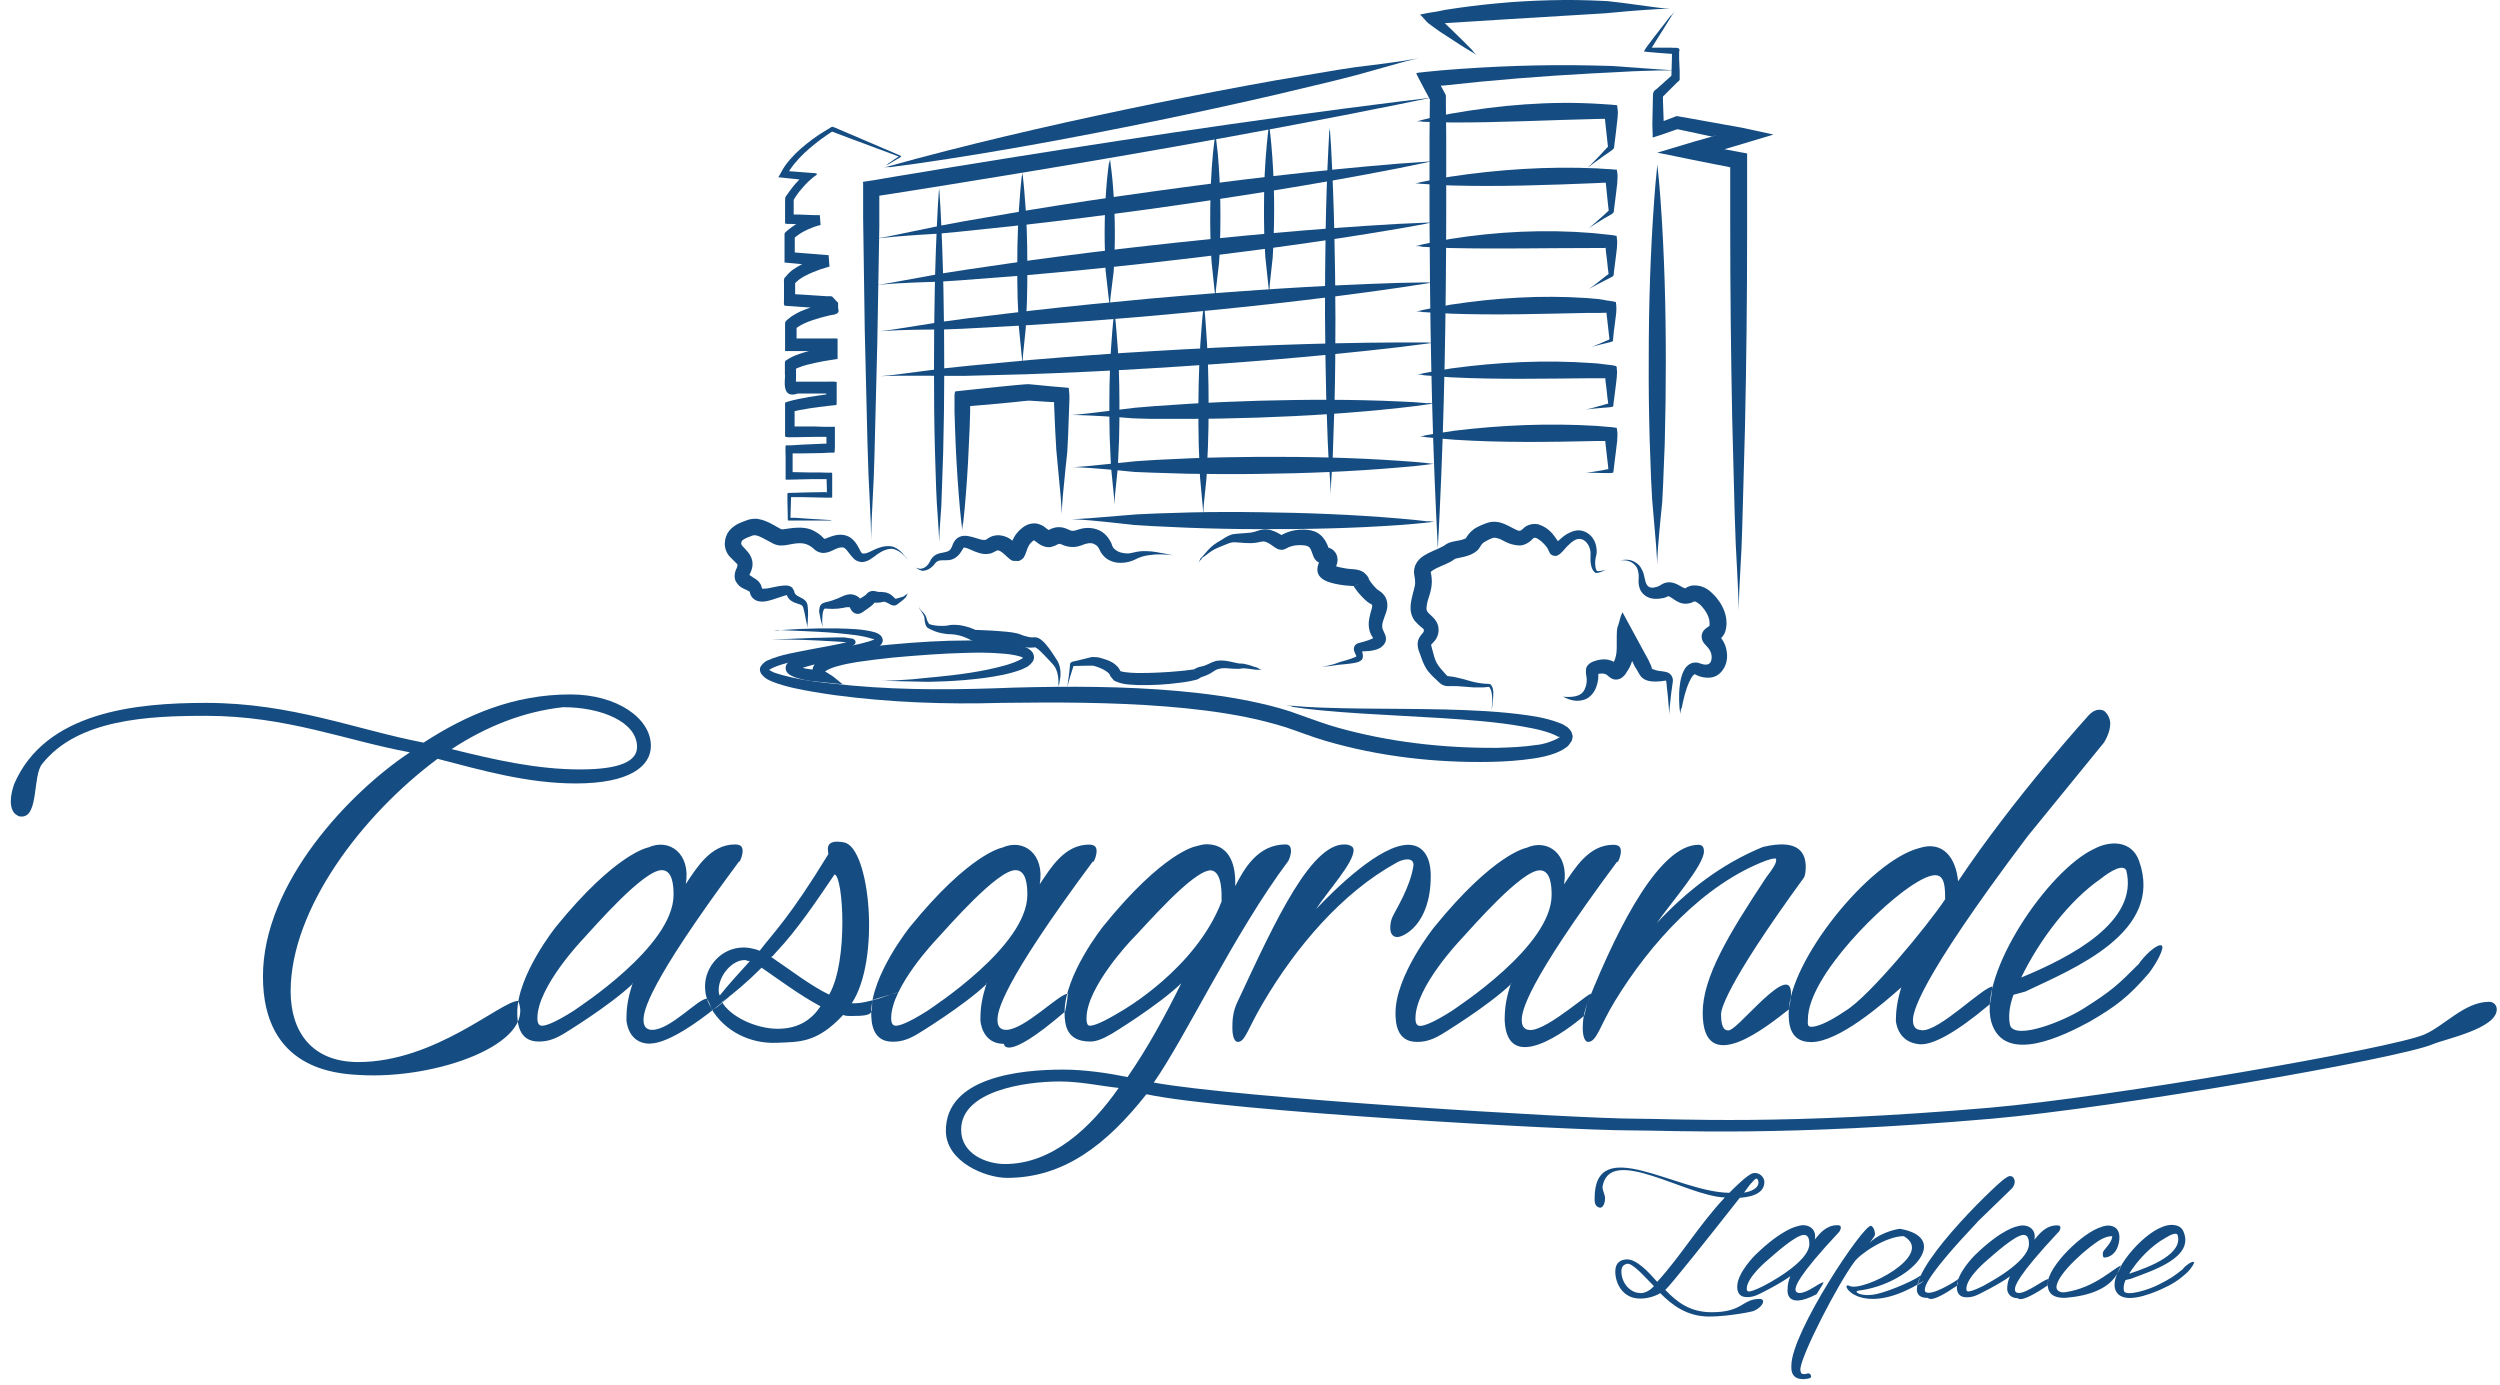 <svg width="139" height="77" viewBox="0 0 139 77" fill="none" xmlns="http://www.w3.org/2000/svg">
<path fill-rule="evenodd" clip-rule="evenodd" d="M0.97 45.34C1.03 45.4 1.15 45.4 1.21 45.4C2.16 45.4 1.81 43.14 2.34 42.48C4.31 39.98 8.24 39.8 11.46 39.8C15.93 39.8 19.21 41.17 22.79 41.83C19.45 44.04 14.62 49.1 14.62 54.29C14.62 59.48 18.73 59.7 19.98 59.77C24.3 60.03 29.8 58.01 28.81 55.65C27.86 55.65 24.22 59.05 19.92 59.05C17.3 59.05 16.16 57.32 16.16 55.12C16.16 50.53 20.15 45.29 24.33 42.19C26.83 42.84 29.34 43.56 32.02 43.56C35 43.56 36.19 42.61 36.19 41.47C36.19 39.92 34.28 38.61 31.72 38.61C28.56 38.61 25.94 39.74 23.55 41.29C19.8 40.57 16.22 39.08 11.45 39.08C7.58 39.08 2.51 39.56 0.78 43.61C0.66 43.97 0.6 44.27 0.6 44.56C0.6 44.92 0.72 45.22 0.96 45.33L0.97 45.34ZM31.31 39.32C33.46 39.32 35.42 40.15 35.42 41.53C35.42 42.3 34.53 42.78 32.26 42.78C29.82 42.78 27.49 42.24 25.11 41.65C27.02 40.4 29.1 39.56 31.31 39.32ZM41.09 47.9C35.96 54.81 35.78 56.24 35.78 56.72C35.78 57.2 36.08 57.26 36.26 57.26C37.27 57.26 38.81 55.53 39.29 55.53C39.35 55.53 39.56 56.05 39.56 56.11C39.56 56.35 40.61 55.35 40.61 55.35C37.15 58.33 36.14 57.97 36.14 58.03C34.89 58.03 34.83 56.72 34.83 56.72C34.83 56.06 34.89 55.53 35.19 54.63V54.69C33.88 55.94 31.32 57.49 31.32 57.49C30.72 57.85 30.31 57.91 29.95 57.91C28.82 57.91 28.76 56.84 28.76 56.3C28.76 54.21 30.91 51.53 30.91 51.53C34.25 47.42 36.04 47.12 36.04 47.12C37.23 46.58 38.42 47.48 38.13 49.15C38.73 48.26 39.5 46.95 40.87 46.95C41.23 46.95 41.29 47.13 41.29 47.31C41.29 47.55 41.17 47.85 41.11 47.91L41.09 47.9ZM31.91 56.19C30.78 56.91 30.24 57.08 30.06 57.02C29.88 56.96 29.88 56.72 29.88 56.6C29.88 54.87 32.38 52.25 32.38 52.25C33.1 51.47 35.78 48.38 36.79 48.38C37.39 48.38 37.45 49.21 37.45 49.75C37.45 52.61 32.15 56.01 31.91 56.19ZM39.54 56.07C40.32 57.38 41.75 58.04 43.18 57.98C44.37 57.92 45.39 58.04 46.88 56.43C47 56.49 47.18 56.49 47.3 56.49C48.73 56.49 48.43 56.31 48.5 55.62C48.5 55.56 49.98 55.18 49.92 55.18C49.74 55.18 48.25 55.84 47.36 55.78C48.97 53.34 48.37 47.14 46.94 46.84C45.69 46.6 46.11 47.44 46.05 47.5C43.9 51.02 43.01 51.85 42.24 52.86C41.94 52.74 41.58 52.68 41.35 52.68C40.1 52.68 39.2 53.75 39.2 54.83C39.2 55.31 39.32 55.66 39.56 56.08L39.54 56.07ZM43.18 52.91C44.31 51.72 45.39 50.11 46.4 48.62C46.88 48.68 47.18 53.45 46.1 55.3C45.09 54.82 43.95 53.93 42.88 53.21C43 53.15 43.06 53.03 43.18 52.91ZM42.35 53.8C41.58 54.57 40.74 55.29 40.14 55.71C40.62 56.54 42.05 57.2 43.24 57.2C44.43 57.2 45.15 56.66 45.62 55.95C44.49 55.35 43.3 54.46 42.34 53.8H42.35ZM41.69 53.44C41.57 53.44 41.51 53.38 41.39 53.38C40.73 53.38 39.96 54.21 39.96 55.05C39.96 55.17 39.96 55.23 40.02 55.35C40.44 54.81 41.09 54.1 41.69 53.44ZM60.76 47.9C55.63 54.81 55.46 56.24 55.46 56.72C55.46 57.2 55.76 57.26 55.94 57.26C56.95 57.26 58.89 55.25 59.37 55.25C59.37 55.19 59.43 55.25 59.37 55.25C59.37 55.49 59.22 56.24 59.22 56.24C55.76 59.22 55.82 57.98 55.82 58.04C54.57 58.04 54.51 56.73 54.51 56.73C54.51 56.07 54.57 55.54 54.87 54.64V54.7C53.56 55.95 51 57.5 51 57.5C50.4 57.86 49.99 57.92 49.63 57.92C48.5 57.92 48.44 56.85 48.44 56.31C48.44 54.22 50.59 51.54 50.59 51.54C53.93 47.43 55.72 47.13 55.72 47.13C56.91 46.59 58.1 47.49 57.81 49.16C58.41 48.27 59.18 46.96 60.55 46.96C60.91 46.96 60.97 47.14 60.97 47.32C60.97 47.56 60.85 47.86 60.79 47.92L60.76 47.9ZM51.58 56.19C50.45 56.91 49.91 57.08 49.73 57.02C49.55 56.96 49.55 56.72 49.55 56.6C49.55 54.87 52.05 52.25 52.05 52.25C52.77 51.47 55.45 48.38 56.46 48.38C57.06 48.38 57.12 49.21 57.12 49.75C57.12 52.61 51.82 56.01 51.58 56.19ZM62.73 59.89C61.54 59.65 60.29 59.47 59.09 59.47C56.71 59.47 52.59 59.89 52.59 62.87C52.59 64.6 54.8 65.49 55.99 65.49C59.15 65.49 61.53 63.64 63.74 60.84C68.21 61.79 87.14 62.85 90.65 62.85C93.04 62.85 99.14 63.21 110.75 62.2C117.66 61.59 133.37 58.86 135.26 58.06C135.97 57.76 138.82 57.19 138.82 56.12C138.82 55.88 138.64 55.7 138.4 55.7C137.03 55.7 135.91 57.04 134.79 57.52C133 58.29 117.4 61 110.62 61.59C99.15 62.58 93.18 62.2 91 62.2C87.54 62.2 68.62 61.02 64.15 60.19C65.94 57.63 68.62 51.9 71.6 47.91C71.66 47.85 71.78 47.55 71.78 47.31C71.78 47.13 71.72 46.95 71.48 46.95C69.93 46.95 69.16 48.32 68.68 49.27V49.03C68.68 48.44 68.56 46.94 67.07 46.94C66.89 46.94 66.71 47 66.47 47.06C66.47 47.06 64.68 47.37 61.34 51.5C61.34 51.5 59.19 54.19 59.19 56.29C59.19 57.01 59.31 57.91 60.62 57.91C60.92 57.91 61.28 57.79 61.81 57.48C61.81 57.48 64.37 55.93 65.68 54.67L65.74 54.55C64.73 56.59 63.77 58.32 62.7 59.87L62.73 59.89ZM55.88 64.72C54.87 64.72 53.44 64.18 53.44 62.81C53.44 60.66 56.96 60.13 58.92 60.13C60.05 60.13 61.13 60.37 62.2 60.49C60.65 62.7 58.5 64.72 55.88 64.72ZM62.38 56.2C62.38 56.2 66.49 53.87 67.92 50.12C67.92 49.76 67.98 48.45 67.32 48.39C66.31 48.39 63.62 51.55 62.91 52.26C62.91 52.26 60.41 54.88 60.41 56.61C60.41 56.73 60.41 57.03 60.59 57.03C60.83 57.03 61.31 56.85 62.38 56.2ZM78.59 48.09C78.59 47.61 77.93 47.79 77.64 47.97C74.6 49.64 72.04 52.68 70.25 55.72C69.36 57.21 69.24 57.93 68.82 57.93C68.64 57.93 68.52 57.63 68.52 57.16C68.52 56.8 68.52 56.27 68.82 55.67C70.91 51.2 72.99 46.61 74.96 46.97C75.14 47.03 75.26 47.09 75.26 47.27C75.26 47.99 73.83 49.53 73.17 50.55C74.3 49.36 76.75 46.97 78.3 46.97C79.02 46.97 79.55 47.51 79.55 48.7C79.55 51.44 78 52.1 77.7 52.1C77.16 52.1 77.28 51.33 77.4 51.03C77.58 50.61 78.41 49.36 78.59 48.11V48.09ZM89.91 47.91C84.78 54.82 84.61 56.25 84.61 56.73C84.61 57.21 84.91 57.27 85.09 57.27C86.1 57.27 88.66 54.88 88.45 55.31C88.12 55.99 88.15 56.39 88.07 56.48C87.17 57.26 83.8 59.82 83.66 56.74C83.66 56.08 83.72 55.55 84.02 54.65V54.71C82.71 55.96 80.15 57.51 80.15 57.51C79.55 57.87 79.14 57.93 78.78 57.93C77.65 57.93 77.59 56.86 77.59 56.32C77.59 54.23 79.74 51.55 79.74 51.55C83.08 47.44 84.87 47.14 84.87 47.14C86.06 46.6 87.25 47.5 86.96 49.17C87.56 48.28 88.33 46.97 89.7 46.97C90.06 46.97 90.12 47.15 90.12 47.33C90.12 47.57 90 47.87 89.94 47.93L89.91 47.91ZM80.73 56.2C79.6 56.92 79.06 57.09 78.88 57.03C78.7 56.97 78.7 56.73 78.7 56.61C78.7 54.88 81.2 52.26 81.2 52.26C81.92 51.48 84.6 48.39 85.61 48.39C86.21 48.39 86.27 49.22 86.27 49.76C86.27 52.62 80.97 56.02 80.73 56.2ZM96.17 57.27C96.76 57.15 100.3 52.49 99.45 56.13C98.32 57.01 94.67 60.01 94.67 56.31C94.67 54.34 96.1 51.96 98.19 48.8C98.55 48.32 98.85 47.91 98.73 47.73C98.55 47.73 98.37 47.79 98.19 47.85C94.73 49.16 91.75 52.44 89.79 55.66C88.95 57.03 88.78 57.93 88.3 57.93C88.12 57.93 88 57.63 88 57.16C88 56.74 88.06 56.27 88.3 55.67C90.09 51.2 92.35 46.97 94.44 46.97C94.68 46.97 94.74 47.15 94.74 47.33C94.74 48.11 92.95 50.13 92.12 51.32C93.79 49.53 95.7 48.04 98.02 47.09C100.05 46.61 100.4 47.45 100.4 48.22C100.4 48.52 100.34 48.76 100.28 48.82C95.81 54.96 95.69 56.21 95.69 56.39C95.69 57.22 95.93 57.33 96.17 57.28V57.27ZM116.97 39.51C117.21 39.69 117.33 39.99 117.33 40.23C117.33 40.77 116.97 41.3 116.97 41.3L112.74 46.49C106.54 54.72 106.36 56.32 106.36 56.74C106.36 57.22 106.66 57.26 106.84 57.28C107.8 57.38 110.26 54.85 110.8 54.85C110.92 54.85 110.77 54.82 110.77 54.88C110.77 55.12 110.64 55.83 110.64 55.83C108.73 57.44 107.44 58.12 106.72 58.06C105.47 57.95 105.41 56.75 105.41 56.75C105.41 56.27 105.47 55.68 105.71 54.9C104.7 55.79 102.25 57.94 100.7 57.94C99.51 57.94 99.45 56.93 99.45 56.33C99.45 53.47 103.92 47.87 106.72 47.15C108.03 46.73 108.75 47.69 108.87 49C111.97 44.35 116.14 39.76 116.14 39.76C116.38 39.52 116.56 39.46 116.74 39.46C116.86 39.46 116.98 39.52 116.98 39.52L116.97 39.51ZM108.15 50C107.2 51.43 103.92 55.42 102.61 56.2C101.48 56.97 100.94 57.09 100.7 57.09C100.46 57.09 100.52 56.85 100.52 56.67C100.52 54.29 104.75 50.11 106.6 49.04C108.03 48.2 108.15 48.86 108.15 49.99V50ZM118.88 53.64C119.24 53.1 119.95 52.45 120.19 52.57C120.37 52.69 119.89 53.58 119.47 54.12C118.34 55.43 117.62 55.97 116.19 56.8C114.88 57.51 111.42 59.3 110.71 56.8C110 54.12 113.87 48.39 116.43 47.2C117.32 46.72 118.52 46.72 118.93 47.86C120.36 51.85 115.23 53.88 112.61 55.13C112.37 55.19 112.19 55.25 111.95 55.31C111.71 55.97 111.65 56.56 111.77 57.04C112.13 57.81 114.69 56.8 115.82 56.09C117.43 55.08 117.79 54.72 118.86 53.65L118.88 53.64ZM116.79 48.87C117.39 48.39 118.04 48.04 118.22 48.39C118.94 51.25 115.12 53.22 112.38 54.35C113.39 52.26 115.06 50.06 116.79 48.87Z" fill="#154D82"/>
<path fill-rule="evenodd" clip-rule="evenodd" d="M88.66 66.63C88.66 66.83 88.66 67.09 88.96 67.15C89.13 67.15 89.24 66.91 89.24 66.61C89.24 66.42 89.1 66.22 89.1 65.98C89.5 63.63 93.73 66.5 95.9 66.58C94.47 68.1 93.49 69.79 92.14 71.27C91.73 70.81 90.96 69.92 90.36 70.03C90.06 70.07 89.81 70.23 89.81 70.7C89.81 71.39 90.25 72.2 91.18 72.2C91.56 72.2 91.95 72.11 92.31 71.9C92.94 72.53 93.76 73.2 95.03 73.2C96.1 73.2 97.57 72.91 97.54 72.87C97.84 72.74 98.03 72.5 98.03 72.37C98.03 72.26 97.95 72.22 97.84 72.22C96.85 72.22 96.92 72.96 95.17 72.96C93.96 72.96 93.25 72.4 92.59 71.72C92.89 71.46 95.11 68.66 96.73 66.6C97.09 66.56 98.1 66.49 98.1 65.71C98.1 65.47 97.83 65.15 97.47 65.23C97.17 65.29 96.37 66.1 96.15 66.32C93.22 66.29 88.66 62.98 88.66 66.63ZM91.19 71.89C90.64 71.89 90.15 71.33 90.15 70.7C90.15 70.46 90.23 70.33 90.45 70.27C90.75 70.18 91.46 71.01 91.96 71.51C91.77 71.71 91.52 71.9 91.19 71.9V71.89ZM97.39 65.77C97.5 65.62 97.64 65.51 97.66 65.53C97.74 65.55 97.77 65.66 97.77 65.75C97.77 66.07 97.36 66.25 96.97 66.31C97.16 66.05 97.3 65.85 97.38 65.77H97.39ZM102.27 68.48C99.91 71 99.83 71.52 99.83 71.69C99.83 71.86 99.97 71.89 100.05 71.89C100.52 71.89 101.16 71.3 101.38 71.3C101.44 71.3 101 71.94 101 71.96C99.23 72.88 99.39 71.69 99.39 71.69C99.39 71.45 99.42 71.26 99.55 70.93V70.95C98.95 71.4 97.77 71.97 97.77 71.97C97.5 72.1 97.3 72.12 97.14 72.12C96.62 72.12 96.59 71.73 96.59 71.53C96.59 70.77 97.58 69.79 97.58 69.79C99.12 68.29 99.94 68.18 99.94 68.18C100.49 67.98 101.04 68.31 100.9 68.92C101.17 68.59 101.53 68.12 102.16 68.12C102.32 68.12 102.35 68.18 102.35 68.25C102.35 68.34 102.29 68.45 102.27 68.47V68.48ZM98.05 71.5C97.53 71.76 97.28 71.83 97.2 71.8C97.12 71.78 97.12 71.69 97.12 71.65C97.12 71.02 98.27 70.07 98.27 70.07C98.6 69.79 99.83 68.66 100.3 68.66C100.57 68.66 100.6 68.96 100.6 69.16C100.6 70.2 98.16 71.44 98.05 71.5ZM104.03 68.16C103.65 68.01 99.6 74.07 99.6 75.92V76.05C99.6 76.27 99.66 76.68 100.26 76.68C100.31 76.68 100.7 76.66 100.7 76.55C100.7 76.49 100.67 76.36 100.54 76.36C100.46 76.36 100.46 76.4 100.29 76.4C100.18 76.4 100.1 76.36 100.1 76.1C100.21 75.21 102.17 71.43 103.08 70.19C103.38 69.73 104.86 68.73 105.85 68.73C107.65 69.77 103.58 71.85 102.84 71.5C102.17 71.18 103.4 73.48 106.98 71.2C106.98 71.2 106.63 71.5 106.63 71.41C106.63 71.39 106.81 70.88 106.77 70.92C106.63 71.08 105.22 71.75 104.33 71.95C103.47 72.14 103.01 71.8 103.33 71.76C106.16 71.41 108.58 68.83 105.63 68.32C105.16 68.38 104.32 68.68 103.94 69.12C104.24 68.69 104.27 68.73 104.24 68.51C104.21 68.38 104.18 68.25 104.05 68.16H104.03ZM109.93 67.96C107.08 70.98 107.02 71.54 107.02 71.71C107.02 71.86 107.13 71.88 107.24 71.88C107.73 71.88 108.89 71.14 108.89 71.1C108.92 71.08 108.84 71.18 108.84 71.24C108.87 71.37 108.8 71.49 108.8 71.49C107.29 72.53 107.24 72.16 107.18 72.16C106.52 72.18 106.58 71.68 106.58 71.68C106.58 70.01 111.35 65.5 111.52 65.5C111.63 65.41 111.71 65.39 111.77 65.39C111.96 65.39 112.02 65.61 112.02 65.69C112.02 65.89 111.88 66.06 111.88 66.06L109.93 67.95V67.96ZM114.48 68.48C114.48 68.48 114.56 68.35 114.56 68.26C114.56 68.19 114.53 68.13 114.37 68.13C113.74 68.13 113.38 68.61 113.11 68.93C113.25 68.32 112.7 68 112.15 68.19C112.15 68.19 111.33 68.3 109.79 69.8C109.79 69.8 108.8 70.78 108.8 71.54C108.8 71.74 108.83 72.13 109.35 72.13C109.51 72.13 109.71 72.11 109.98 71.98C109.98 71.98 111.16 71.41 111.76 70.96V70.94C111.62 71.27 111.6 71.46 111.6 71.7C111.6 71.7 111.63 72.18 112.2 72.18C112.2 72.16 112.27 72.55 113.86 71.46C113.86 71.46 113.84 71.46 113.84 71.37C113.84 71.35 113.91 71.12 113.88 71.12C113.66 71.12 112.72 71.89 112.25 71.89C112.17 71.89 112.03 71.87 112.03 71.69C112.03 71.51 112.11 71 114.47 68.48H114.48ZM110.26 71.5C110.37 71.43 112.81 70.2 112.81 69.16C112.81 68.97 112.78 68.66 112.51 68.66C112.04 68.66 110.81 69.79 110.48 70.07C110.48 70.07 109.33 71.02 109.33 71.65C109.33 71.69 109.33 71.78 109.41 71.8C109.49 71.82 109.74 71.76 110.26 71.5ZM116.87 68.2C117.01 68.16 117.12 68.14 117.2 68.14C117.72 68.14 117.94 68.53 117.8 69.14C117.61 69.94 117 69.92 117 69.92C116.89 69.9 116.92 69.7 116.92 69.66C116.92 69.49 117.44 69.12 117.44 68.73C117.28 68.73 117.08 68.77 116.84 68.9C116.21 69.23 114.34 70.83 114.34 71.57C114.34 71.79 114.59 71.88 114.81 71.85C116.52 71.6 117.52 70.48 117.95 70.36C117.98 70.34 117.75 70.75 117.74 70.77C117.31 71.62 116.21 72.05 114.84 72.16C114.04 72.18 113.85 71.81 113.85 71.38C113.85 70.42 115.82 68.49 116.87 68.21V68.2ZM121.37 70.56C120.88 70.95 120.71 71.08 119.97 71.45C119.45 71.71 118.27 72.08 118.1 71.8C118.05 71.63 118.07 71.41 118.18 71.17C118.29 71.15 118.37 71.13 118.48 71.1C119.69 70.64 122.05 69.91 121.39 68.45C121.2 68.04 120.65 68.04 120.24 68.21C119.06 68.64 117.28 70.73 117.61 71.7C117.94 72.61 119.53 71.96 120.13 71.7C120.79 71.4 121.12 71.2 121.64 70.72C121.83 70.52 122.05 70.2 121.97 70.16C121.86 70.12 121.53 70.35 121.37 70.55V70.56ZM120.41 68.82C120.68 68.65 120.99 68.52 121.07 68.65C121.4 69.69 119.64 70.41 118.38 70.82C118.85 70.06 119.61 69.26 120.41 68.82Z" fill="#154D82"/>
<path d="M49.44 9.29C49.44 9.29 49.44 9.29 49.38 9.29C49.17 9.29 48.88 9.39 49.36 9.26C49.37 9.26 49.42 9.24 49.43 9.24L50.96 8.82C55.36 7.65 59.81 6.65 64.26 5.74C66.49 5.29 68.72 4.86 70.97 4.46L74.34 3.89L75.39 3.73C75.39 3.73 76.84 3.56 77.85 3.41C79.56 3.14 78.87 3.2 77.83 3.5C77.69 3.54 75.36 4.19 75.36 4.19L74.06 4.52L70.79 5.3C68.61 5.8 66.42 6.28 64.23 6.73C59.85 7.63 55.45 8.45 51.01 9.09L49.44 9.3V9.29Z" fill="#154D82"/>
<path d="M49.32 9.15C49.32 9.15 49.31 9.15 49.28 9.17C49.14 9.25 48.96 9.38 49.27 9.17C49.27 9.17 49.31 9.14 49.32 9.14L49.79 8.82L49.91 8.74C49.96 8.7 49.98 8.69 49.97 8.7L49.75 8.62L47.25 7.69L46.51 7.41C46.4 7.37 46.2 7.29 46.26 7.32L45.93 7.54C45.5 7.84 45.09 8.16 44.71 8.52C44.52 8.7 44.35 8.89 44.18 9.09C44.04 9.25 43.81 9.61 43.87 9.52C43.87 9.52 43.86 9.52 43.89 9.52L44.29 9.55L44.93 9.6C45.17 9.64 45.69 9.57 45.25 9.83C45.14 9.92 45.02 10.02 44.93 10.11C44.84 10.2 44.72 10.32 44.7 10.35C44.62 10.44 44.53 10.54 44.45 10.64C44.37 10.74 44.3 10.84 44.23 10.95L44.13 11.11C44.13 11.11 44.13 11.08 44.13 11.16V11.93H44.14H44.46L45.22 11.96H45.41H45.51H45.56H45.58C45.54 11.47 45.64 12.63 45.62 12.51C45.51 12.54 45.39 12.57 45.28 12.61C45.05 12.69 44.83 12.79 44.63 12.9C44.53 12.96 44.43 13.02 44.34 13.09L44.21 13.19L44.19 13.21V13.87V14.04C44.19 14.04 44.16 14.04 44.22 14.04L45.74 14.16L45.97 14.18H46.03H46.06H46.07C46.09 14.46 46.02 13.54 46.12 14.82L46.02 14.85L45.6 14.98C45.32 15.08 45.05 15.19 44.8 15.32C44.56 15.43 44.29 15.64 44.21 15.75C44.21 15.76 44.21 15.71 44.21 15.79V16.02V16.25V16.36L44.6 16.38L45.51 16.44L45.97 16.47H46.2L46.26 16.49H46.27C46.42 16.65 45.94 16.14 46.6 16.84V17.14C46.74 17.54 46.26 17.48 46.03 17.56L45.6 17.67C45.29 17.76 44.98 17.86 44.7 17.99C44.56 18.06 44.43 18.13 44.32 18.21L44.29 18.23V18.82H45.14H46.45C46.45 18.82 46.54 18.82 46.57 18.83V19.03V19.4V19.91C46.59 19.97 46.54 19.97 46.49 19.97L46.36 19.99L46.11 20.03L45.8 20.08C45.47 20.14 45.15 20.21 44.84 20.29C44.55 20.36 44.14 20.55 44.26 20.5C44.26 20.5 44.26 20.48 44.26 20.52V20.63V20.84C44.26 21.36 44.23 21.2 44.28 21.22H45.38H46C46.17 21.22 46.38 21.2 46.52 21.24V21.78V22.28C46.5 22.36 46.55 22.49 46.48 22.52L46.2 22.55L45.53 22.63C45.17 22.68 44.81 22.73 44.46 22.8L44.18 22.86C44.18 22.86 44.18 22.82 44.18 22.9V23.17V23.71H45.23L45.8 23.73H46.28H46.42V23.87V24.15V24.91C46.4 24.99 46.43 25.12 46.38 25.17H46.1L45.71 25.19L44.57 25.21H44.07C44.07 25.21 44.07 25.12 44.07 25.4V26.25L45.07 26.27H45.64L45.94 26.28H46.22C46.29 26.27 46.26 26.34 46.27 26.38V26.52V27.15V27.51V27.65C46.25 27.68 46.19 27.66 46.15 27.67H45.91L44.6 27.64H43.98V27.63V27.77L43.97 28.1L43.95 28.76C43.95 28.76 43.95 28.77 43.95 28.79C43.95 28.79 43.95 28.79 44 28.79H44.23C44.23 28.79 45.29 28.87 46.08 28.91C46.16 28.91 46.26 28.91 46.23 29.01C46.23 29.08 46.23 29.14 46.23 29.19C46.23 29.29 46.23 29.37 46.23 29.44C46.23 29.56 46.23 29.59 46.23 29.56C46.23 29.49 46.23 29.4 46.23 29.29C46.23 29.22 46.23 29.14 46.23 29.05C46.23 29.02 46.23 28.93 46.22 28.94H46.07C45.98 28.94 44.15 28.94 44.15 28.94H43.92H43.82C43.79 28.94 43.81 28.88 43.8 28.85V28.71L43.78 27.84C43.78 27.72 43.78 27.7 43.78 27.46C43.78 27.36 43.95 27.43 44.01 27.4H44.16L44.75 27.38L45.93 27.36C46.02 27.56 45.95 26.84 45.96 26.64H45.69H45.12L43.85 26.67H43.71C43.65 26.67 43.69 26.59 43.68 26.55V26.27V25.97V25.4L43.67 25.01C43.69 24.93 43.64 24.79 43.71 24.76H43.99L44.63 24.72L45.77 24.67C46.05 24.66 45.92 24.67 45.95 24.67C45.95 24.67 45.95 24.69 45.95 24.65V24.51V24.37C45.95 24.31 45.95 24.28 45.95 24.29C45.95 24.29 46.01 24.29 45.87 24.29H45.3L44.16 24.31C43.99 24.3 43.77 24.34 43.65 24.27V23.73V23.17V22.9V22.39C43.79 22.32 44.01 22.28 44.14 22.24L44.42 22.18C44.79 22.1 45.15 22.04 45.52 21.99L45.94 21.93C45.94 21.93 45.94 21.98 45.94 21.88H45.46H44.36C43.36 22.23 43.7 20.95 43.64 20.82V20.3C43.65 20.22 43.62 20.12 43.67 20.06L43.88 19.93C44.05 19.83 44.11 19.81 44.2 19.77C44.38 19.7 44.55 19.64 44.72 19.59C45.06 19.49 45.4 19.42 45.75 19.36C45.99 19.32 45.94 19.33 45.94 19.33V19.52H45.72H45.21H44.03H43.78H43.65V19.39V18.88V17.95C43.68 17.81 43.9 17.69 43.97 17.62C44.14 17.5 44.3 17.42 44.47 17.33C44.81 17.18 45.14 17.07 45.48 16.97L45.94 16.86C45.98 16.85 45.95 16.86 45.96 16.84C46.62 17.53 46.14 17.02 46.29 17.18H46.28H46.22L45.99 17.16L45.53 17.13L44.62 17.07L44.09 17.03L43.63 17C43.55 16.92 43.6 16.72 43.59 16.58V16.01V15.78C43.6 15.71 43.54 15.48 43.68 15.39C43.98 15.01 44.24 14.89 44.54 14.72C44.83 14.57 45.13 14.45 45.43 14.35L45.89 14.21L46.01 14.18C46.11 15.46 46.04 14.53 46.06 14.82H46.05H46.02H45.96L45.73 14.8L44.21 14.65L43.86 14.62L43.67 14.6H43.62V14.55V14.46V13.87V13C43.65 12.89 43.78 12.83 43.86 12.75L44.03 12.62C44.15 12.54 44.26 12.46 44.38 12.4C44.62 12.27 44.87 12.16 45.13 12.08C45.26 12.04 45.39 12 45.53 11.97H45.54C45.54 11.85 45.62 13.01 45.58 12.52H45.56H45.51H45.41H45.22L44.46 12.47L43.99 12.45H43.79C43.74 12.43 43.63 12.47 43.65 12.37C43.65 12.24 43.65 12.11 43.65 11.98V11.16L43.66 11C43.67 10.94 43.73 10.87 43.75 10.84L43.87 10.67C43.95 10.56 44.04 10.45 44.12 10.34C44.21 10.23 44.3 10.13 44.4 10.03L44.45 9.98L44.29 9.96L43.89 9.92L43.52 9.88L43.33 9.86H43.28L43.3 9.81L43.35 9.73C43.64 9.17 43.74 9.1 43.94 8.85C44.12 8.64 44.31 8.45 44.52 8.27C44.93 7.91 45.36 7.59 45.82 7.31L46.17 7.1C46.28 6.98 46.43 7.12 46.46 7.11L46.64 7.19L47.37 7.5L49.82 8.55L50.12 8.68C50.01 8.8 49.94 8.8 49.86 8.86L49.37 9.15H49.32Z" fill="#154D82"/>
<path d="M81.86 2.8C81.86 2.8 81.86 2.8 81.9 2.85C82.03 3.03 82.3 3.17 81.87 2.91C81.86 2.91 81.81 2.88 81.8 2.87C81.34 2.6 80.9 2.31 80.46 2.02L80.15 1.82C80.05 1.75 79.98 1.71 79.72 1.52L79.4 1.28C79.32 1.21 79.27 1.15 79.21 1.08L79.03 0.88C79.03 0.88 78.91 0.8 79 0.8L79.15 0.77C79.34 0.73 79.55 0.69 79.78 0.66C80 0.63 80.26 0.56 80.34 0.55L81.07 0.44C82.04 0.3 83.01 0.2 83.99 0.12C84.97 0.05 85.95 0.01 86.93 0C87.42 0 87.91 0 88.4 0.02L89.36 0.06C89.36 0.06 89.7 0.1 90.22 0.16C90.66 0.22 91.24 0.3 91.84 0.38C92.7 0.5 92.96 0.49 92.87 0.49C92.78 0.49 92.34 0.49 91.8 0.53C91.86 0.53 91.21 0.56 90.56 0.62C89.9 0.68 89.24 0.74 89.24 0.74L83.96 1.06L81.11 1.24L80.3 1.29C80.3 1.29 80.23 1.29 80.3 1.28C80.29 1.24 80.41 1.36 80.49 1.44L80.75 1.69C81.13 2.06 81.51 2.43 81.88 2.81L81.86 2.8Z" fill="#154D82"/>
<path d="M92.91 0.88C92.91 0.88 92.91 0.88 92.95 0.83C93.09 0.67 93.24 0.41 92.98 0.83C92.98 0.84 92.95 0.88 92.94 0.89L92.1 2.23L91.92 2.52L91.84 2.65H91.92H92.26H92.94C93.01 2.69 93.48 2.56 93.36 2.87V3.28L93.39 3.96V4.37C93.43 4.48 93.24 4.57 93.23 4.6L93.11 4.72L92.63 5.2C92.57 5.26 92.42 5.41 92.46 5.37C92.46 5.38 92.46 5.34 92.46 5.4V5.57L92.5 6.73L93.15 6.48C93.24 6.42 93.41 6.5 93.44 6.49L93.61 6.52L93.95 6.58L94.62 6.7L96.62 7.06C97.1 7.14 97.46 7.24 97.87 7.32L98.47 7.45C98.47 7.45 98.59 7.47 98.6 7.48L98.45 7.53L98.15 7.62L95.54 8.4L95.46 8.42C95.46 8.42 95.5 8.41 95.51 8.4L95.68 8.35L95.85 8.3C95.91 8.28 95.87 8.3 95.88 8.3H95.89C95.89 8.3 95.92 8.3 95.91 8.3C95.93 8.3 95.86 8.3 95.95 8.31L96.86 8.48L97.03 8.51C97.03 8.51 97.17 8.51 97.14 8.59V8.93V9.46V10.14V12.87C97.14 16.51 97.1 20.16 97.02 23.8L96.87 29.27L96.83 30.44C96.83 30.44 96.76 31.83 96.7 32.91C96.65 34.64 96.7 33.95 96.64 32.88C96.64 32.75 96.51 30.32 96.51 30.32L96.45 28.63L96.31 23.26C96.24 19.68 96.2 16.09 96.2 12.51V9.82V9.48V9.31C96.2 9.31 96.2 9.31 96.2 9.3C96.18 9.3 96.26 9.31 96.14 9.29L93.93 8.85L92.67 8.59L92.36 8.53C92.29 8.51 92.04 8.49 92.24 8.46L92.84 8.28L94.17 7.88L95.52 7.5C95.52 7.5 95.67 7.46 95.64 7.47L95.44 7.52C95.31 7.55 95.12 7.6 95.18 7.59H95.2C95.2 7.59 95.25 7.59 95.22 7.59C95.39 7.64 94.73 7.5 94.33 7.41L93.67 7.27L93.34 7.2C93.18 7.18 93.37 7.17 93.21 7.2L92.41 7.48L92.1 7.58C92.01 7.59 91.85 7.72 91.89 7.55C91.89 7.33 91.87 7.13 91.87 6.9L91.9 5.47C91.92 5.41 91.84 5.09 92.07 4.98L92.33 4.75L92.83 4.3L92.93 4.21L92.94 3.88L92.96 3.21C92.96 3.11 92.96 2.94 92.96 2.99C92.94 2.99 93.04 2.99 92.87 2.99L92.2 2.94L91.87 2.91L91.61 2.89L91.46 2.87C91.38 2.87 91.41 2.84 91.44 2.79C91.48 2.71 91.55 2.62 91.62 2.52L91.73 2.38L91.93 2.11L92.9 0.86L92.91 0.88Z" fill="#154D82"/>
<path d="M79.32 8.98C79.32 8.98 79.32 8.98 79.38 8.98C79.59 8.98 79.89 8.91 79.4 9.01C79.39 9.01 79.34 9.02 79.33 9.03L77.78 9.35C73.14 10.26 68.48 10.99 63.81 11.64C61.47 11.96 59.13 12.26 56.79 12.52L53.27 12.89L52.21 12.99C52.21 12.99 50.76 13.07 49.74 13.16C48.02 13.32 48.71 13.3 49.76 13.07C49.9 13.04 52.27 12.55 52.27 12.55L53.61 12.3L57.04 11.71C59.33 11.33 61.62 10.99 63.92 10.67C68.51 10.03 73.12 9.48 77.75 9.1L79.33 8.99L79.32 8.98Z" fill="#154D82"/>
<path d="M79.28 12.38C79.28 12.38 79.28 12.38 79.34 12.38C79.55 12.38 79.85 12.32 79.36 12.42C79.35 12.42 79.3 12.43 79.29 12.44L77.73 12.72C73.11 13.51 68.47 14.11 63.82 14.63C61.49 14.89 59.17 15.12 56.84 15.32L53.34 15.59L52.27 15.66C52.27 15.66 50.81 15.7 49.8 15.76C48.08 15.88 48.77 15.88 49.82 15.67C49.97 15.64 52.34 15.21 52.34 15.21L53.68 15L57.1 14.5C59.38 14.19 61.66 13.9 63.95 13.65C68.52 13.14 73.1 12.71 77.7 12.45L79.28 12.38Z" fill="#154D82"/>
<path d="M79.32 15.71H79.38C79.59 15.72 79.89 15.67 79.4 15.75C79.39 15.75 79.34 15.76 79.33 15.76L77.76 16C73.16 16.67 68.54 17.16 63.92 17.57C61.61 17.77 59.29 17.95 56.98 18.09L53.5 18.28L52.43 18.32C52.43 18.32 50.97 18.32 49.95 18.36C48.22 18.44 48.92 18.45 49.98 18.27C50.13 18.25 52.52 17.87 52.52 17.87L53.86 17.69L57.26 17.28C59.53 17.02 61.8 16.8 64.07 16.59C68.62 16.19 73.17 15.87 77.74 15.73L79.33 15.7L79.32 15.71Z" fill="#154D82"/>
<path d="M79.38 19.05C79.38 19.05 79.38 19.05 79.44 19.05C79.65 19.07 79.95 19.02 79.45 19.09C79.44 19.09 79.39 19.1 79.38 19.1L77.81 19.3C73.2 19.84 68.58 20.2 63.96 20.48C61.65 20.62 59.34 20.73 57.02 20.81L53.55 20.9H52.48C52.48 20.9 51.02 20.88 50 20.89C48.27 20.92 48.97 20.95 50.03 20.8C50.18 20.78 52.58 20.47 52.58 20.47L53.92 20.33L57.32 20.01C59.59 19.82 61.86 19.65 64.13 19.52C68.68 19.25 73.23 19.06 77.79 19.04H79.38V19.05Z" fill="#154D82"/>
<path d="M79.4 22.41C79.4 22.41 79.4 22.41 79.46 22.41C79.67 22.45 79.97 22.4 79.47 22.47C79.46 22.47 79.4 22.48 79.4 22.48C78.88 22.56 78.35 22.62 77.82 22.68C75.19 22.97 72.56 23.13 69.93 23.22C68.61 23.26 67.3 23.29 65.98 23.29H64L63.01 23.26C63.01 23.26 61.55 23.14 60.53 23.1C59.66 23.06 59.41 23.08 59.5 23.08C59.59 23.08 60.03 23.04 60.56 22.98C60.74 22.96 63.11 22.67 63.11 22.67L64.2 22.58L66.14 22.45C67.43 22.37 68.73 22.32 70.02 22.28C72.61 22.21 75.2 22.2 77.8 22.32C78.33 22.34 78.86 22.37 79.39 22.42L79.4 22.41Z" fill="#154D82"/>
<path d="M79.39 25.76C79.39 25.76 79.39 25.76 79.45 25.76C79.66 25.81 79.96 25.76 79.46 25.82C79.45 25.82 79.39 25.83 79.39 25.83C78.86 25.9 78.34 25.95 77.81 25.99C75.19 26.22 72.57 26.32 69.96 26.35C68.65 26.37 67.34 26.36 66.03 26.34L64.06 26.28L63.07 26.24C63.07 26.24 61.62 26.09 60.6 26.02C59.74 25.96 59.48 25.98 59.57 25.98C59.66 25.98 60.1 25.95 60.63 25.9C60.81 25.88 63.19 25.64 63.19 25.64L64.28 25.57L66.21 25.48C67.5 25.43 68.78 25.41 70.07 25.4C72.65 25.39 75.22 25.44 77.8 25.62C78.33 25.65 78.86 25.7 79.38 25.75L79.39 25.76Z" fill="#154D82"/>
<path d="M79.27 5.45C79.27 5.45 79.28 5.45 79.33 5.45C79.54 5.44 79.84 5.37 79.35 5.47C79.34 5.47 79.29 5.48 79.28 5.49L77.73 5.81C69.41 7.49 61.06 8.93 52.69 10.28L49.55 10.78L49.16 10.84C49.05 10.86 48.83 10.89 48.89 10.88C48.89 10.85 48.89 10.99 48.89 11.03V12.62L48.78 18.98L48.62 25.34L48.58 26.56C48.58 26.56 48.51 27.96 48.46 29.03C48.41 30.76 48.46 30.07 48.41 29C48.41 28.87 48.29 26.44 48.29 26.44L48.23 24.6L48.08 18.35L47.99 12.1V10.17C47.94 10.08 48.06 10.11 48.11 10.09L48.31 10.06L48.7 10L49.1 9.93L49.87 9.8L52.95 9.29C61.18 7.95 69.42 6.69 77.69 5.66L79.26 5.47L79.27 5.45Z" fill="#154D82"/>
<path d="M52.21 10.62C52.21 10.62 52.21 10.62 52.21 10.58C52.23 10.46 52.21 10.28 52.23 10.58V10.62L52.29 11.56C52.45 14.59 52.5 17.62 52.5 20.64C52.5 22.15 52.48 23.67 52.44 25.18L52.34 28.09C52.34 28.09 52.29 28.83 52.24 29.55C52.2 30.57 52.24 30.16 52.19 29.53C52.19 29.42 52.09 28.02 52.09 28.02L52.05 27.19L51.98 24.96C51.94 23.47 51.93 21.98 51.93 20.49C51.93 17.51 51.98 14.54 52.14 11.56L52.2 10.62H52.21Z" fill="#154D82"/>
<path d="M56.83 9.79C56.83 9.79 56.83 9.79 56.83 9.75C56.86 9.63 56.83 9.45 56.87 9.75V9.79C56.91 10.1 56.93 10.41 56.96 10.73C57.08 12.06 57.12 13.38 57.12 14.71C57.12 15.37 57.12 16.04 57.1 16.7L57.03 18.27C57.03 18.27 56.96 18.93 56.88 19.73C56.81 20.75 56.88 20.34 56.8 19.71C56.79 19.57 56.65 18.2 56.65 18.2L56.58 16.6C56.56 15.95 56.56 15.3 56.56 14.64C56.56 13.34 56.61 12.03 56.72 10.73C56.75 10.42 56.77 10.11 56.81 9.79H56.83Z" fill="#154D82"/>
<path d="M70.55 7.14C70.55 7.14 70.55 7.14 70.55 7.1C70.59 6.98 70.55 6.8 70.59 7.1V7.14C70.63 7.45 70.66 7.76 70.69 8.08C70.86 9.99 70.88 11.91 70.79 13.82L70.76 14.34C70.76 14.34 70.69 14.99 70.6 15.8C70.53 16.82 70.6 16.41 70.51 15.78C70.5 15.64 70.35 14.27 70.35 14.27L70.32 13.68L70.29 12.88C70.28 12.35 70.27 11.81 70.28 11.28C70.28 10.21 70.33 9.15 70.43 8.08C70.46 7.77 70.49 7.46 70.53 7.14H70.55Z" fill="#154D82"/>
<path d="M67.56 7.6C67.56 7.6 67.56 7.6 67.56 7.56C67.6 7.44 67.56 7.26 67.6 7.56V7.6C67.64 7.91 67.67 8.22 67.71 8.54C67.87 10.39 67.89 12.24 67.81 14.09L67.78 14.61C67.78 14.61 67.71 15.26 67.61 16.07C67.53 17.09 67.61 16.68 67.52 16.05C67.5 15.91 67.36 14.54 67.36 14.54L67.33 13.96L67.3 13.19C67.29 12.67 67.28 12.16 67.29 11.64C67.3 10.61 67.34 9.58 67.44 8.54C67.48 8.23 67.5 7.92 67.55 7.6H67.56Z" fill="#154D82"/>
<path d="M61.69 9.04C61.69 9.04 61.69 9.04 61.69 9C61.73 8.88 61.69 8.7 61.74 9V9.04C61.78 9.35 61.82 9.66 61.85 9.98C61.99 11.51 62.02 13.05 61.95 14.58L61.92 15.1C61.92 15.1 61.84 15.74 61.74 16.56C61.66 17.58 61.74 17.17 61.64 16.54C61.62 16.39 61.47 15.03 61.47 15.03L61.45 14.58C61.39 13.05 61.41 11.51 61.55 9.98C61.58 9.67 61.62 9.36 61.66 9.04H61.69Z" fill="#154D82"/>
<path d="M61.95 17.53C61.95 17.53 61.95 17.53 61.95 17.49C61.98 17.37 61.95 17.19 61.99 17.49V17.53C62.03 17.84 62.05 18.15 62.08 18.47C62.2 19.8 62.24 21.13 62.24 22.45C62.24 23.11 62.24 23.78 62.22 24.44L62.15 26.01C62.15 26.01 62.08 26.67 62 27.47C61.93 28.49 62 28.08 61.92 27.45C61.91 27.31 61.77 25.94 61.77 25.94L61.7 24.34C61.68 23.69 61.68 23.03 61.68 22.38C61.68 21.07 61.73 19.77 61.84 18.46C61.87 18.15 61.89 17.84 61.93 17.52L61.95 17.53Z" fill="#154D82"/>
<path d="M73.93 7.27C73.93 7.27 73.93 7.27 73.93 7.23C73.95 7.11 73.93 6.93 73.95 7.23V7.27L74.01 8.21C74.18 11.36 74.24 14.52 74.25 17.67C74.25 19.25 74.24 20.82 74.2 22.4L74.1 25.41C74.1 25.41 74.05 26.15 74.01 26.87C73.97 27.89 74.01 27.48 73.96 26.85C73.96 26.75 73.86 25.34 73.86 25.34L73.82 24.49L73.74 22.16C73.7 20.61 73.68 19.06 73.67 17.51C73.67 14.41 73.7 11.31 73.86 8.21L73.91 7.27H73.93Z" fill="#154D82"/>
<path d="M66.93 17.1C66.93 17.1 66.93 17.1 66.93 17.06C66.96 16.94 66.93 16.76 66.96 17.06V17.1C67 17.41 67.01 17.72 67.04 18.04C67.16 19.56 67.2 21.08 67.2 22.6C67.2 23.36 67.19 24.12 67.16 24.88L67.08 26.6C67.08 26.6 67.01 27.27 66.93 28.06C66.86 29.08 66.93 28.67 66.86 28.04C66.85 27.91 66.72 26.52 66.72 26.52L66.65 24.76C66.63 24.01 66.63 23.27 66.63 22.52C66.64 21.03 66.69 19.53 66.82 18.04C66.85 17.73 66.87 17.42 66.91 17.1H66.93Z" fill="#154D82"/>
<path d="M53.53 29.13C53.53 29.13 53.53 29.13 53.53 29.19C53.48 29.4 53.53 29.7 53.47 29.2C53.47 29.19 53.47 29.13 53.46 29.13C53.4 28.6 53.35 28.08 53.31 27.55C53.21 26.3 53.14 25.05 53.1 23.8L53.07 22.86V22.18C53.08 22.04 53.05 21.85 53.12 21.76L53.58 21.71L55.58 21.5L56.51 21.41L56.98 21.37C56.98 21.37 57.26 21.35 57.29 21.37L57.52 21.39L58.45 21.48L59.15 21.54L59.38 21.56C59.47 21.56 59.41 21.69 59.44 21.74C59.46 21.88 59.46 22.04 59.46 22.2L59.39 24.16L59.34 25.14C59.34 25.14 59.18 26.59 59.09 27.61C59.02 28.47 59.04 28.73 59.04 28.64C59.04 28.55 59.01 28.11 58.97 27.57C58.95 27.39 58.73 25.01 58.73 25.01L58.67 23.93L58.63 23.01L58.61 22.55C58.61 22.49 58.6 22.35 58.61 22.36C58.61 22.36 58.63 22.36 58.62 22.36L58.22 22.34L57.3 22.28C57.23 22.28 57.12 22.27 57.15 22.28L56.92 22.3L56.46 22.35L55.54 22.44L53.93 22.58C53.93 22.58 53.93 22.58 53.94 22.58V22.69V22.92L53.91 23.84C53.86 25.07 53.8 26.3 53.7 27.52C53.66 28.05 53.61 28.57 53.55 29.1L53.53 29.13Z" fill="#154D82"/>
<path d="M79.96 30.19C79.96 30.19 79.96 30.2 79.96 30.25C79.93 30.46 79.96 30.76 79.93 30.26C79.93 30.25 79.93 30.2 79.93 30.19L79.85 28.61C79.59 23.03 79.5 17.45 79.48 11.87V7.69L79.5 5.6C79.58 5.61 79.32 5.22 78.97 4.53L78.74 4.08C78.84 4.02 79.07 4.03 79.23 4L80.15 3.91C82.94 3.68 85.74 3.58 88.54 3.64L89.67 3.67C89.67 3.67 91.05 3.77 92.14 3.85C93.86 3.97 93.18 3.89 92.1 3.92C92.03 3.92 91.5 3.94 90.86 3.96C90.21 4 89.54 4.03 89.54 4.03L88.54 4.08C85.76 4.23 82.99 4.45 80.23 4.76H80.11V4.77L80.17 4.88L80.31 5.14C80.35 5.22 80.41 5.29 80.39 5.38V5.58L80.41 7.67V11.85C80.4 17.43 80.31 23.01 80.04 28.59L79.96 30.17V30.19Z" fill="#154D82"/>
<path d="M79.41 28.98C79.41 28.98 79.41 28.98 79.47 28.98C79.68 29.03 79.98 28.98 79.48 29.04C79.47 29.04 79.41 29.04 79.41 29.05C78.88 29.11 78.35 29.15 77.83 29.19C75.2 29.38 72.58 29.43 69.95 29.42C68.64 29.42 67.33 29.39 66.01 29.34L64.04 29.25L63.05 29.19C63.05 29.19 61.6 29.02 60.58 28.93C59.72 28.86 59.46 28.87 59.55 28.87C59.64 28.87 60.08 28.85 60.62 28.81C60.8 28.8 63.18 28.6 63.18 28.6L64.27 28.55L66.21 28.49C67.5 28.46 68.79 28.46 70.08 28.48C72.66 28.51 75.24 28.61 77.82 28.83C78.35 28.87 78.87 28.93 79.4 28.99L79.41 28.98Z" fill="#154D82"/>
<path d="M79.11 6.76C79.11 6.76 79.11 6.76 79.05 6.76C78.83 6.71 78.54 6.81 79.03 6.68C79.04 6.68 79.09 6.66 79.1 6.66C79.62 6.53 80.14 6.43 80.66 6.32C83.4 5.84 86.19 5.6 88.99 5.78L89.59 5.82L89.79 5.84C89.86 5.84 89.94 5.84 89.92 5.93C89.93 6.07 89.97 6.18 89.95 6.34C89.95 6.31 89.94 6.61 89.92 6.71C89.9 6.86 89.88 7.07 89.85 7.32C89.82 7.55 89.79 7.83 89.75 8.13C89.77 8.26 89.65 8.33 89.57 8.39L89.4 8.51C89.29 8.58 89.18 8.66 89.07 8.74C88.36 9.24 88.17 9.42 88.24 9.36C88.31 9.3 88.62 8.99 88.99 8.6C88.97 8.62 89.07 8.51 89.23 8.34C89.27 8.3 89.31 8.25 89.36 8.2C89.41 8.14 89.41 8.17 89.4 8.14C89.38 7.99 89.37 7.84 89.35 7.68C89.31 7.35 89.28 7.02 89.25 6.77C89.25 6.71 89.24 6.65 89.23 6.6C89.23 6.6 89.21 6.62 89.22 6.61H89.13H88.94C86.2 6.67 83.45 6.82 80.68 6.81C80.15 6.79 79.62 6.79 79.09 6.77L79.11 6.76Z" fill="#154D82"/>
<path d="M79.03 10.22C79.03 10.22 79.03 10.22 78.97 10.22C78.76 10.16 78.46 10.25 78.95 10.14C78.96 10.14 79.02 10.12 79.02 10.12C79.54 10.01 80.06 9.92 80.59 9.83C83.3 9.42 86.03 9.24 88.77 9.36L89.21 9.39L89.59 9.41L89.79 9.43H89.89C89.89 9.43 89.9 9.5 89.91 9.53C89.9 9.54 89.96 9.67 89.93 9.99C89.93 10.18 89.91 10.24 89.9 10.35C89.89 10.45 89.87 10.57 89.86 10.69C89.83 10.92 89.8 11.2 89.76 11.49L89.73 11.7C89.75 11.83 89.64 11.89 89.55 11.94C89.44 12.01 89.32 12.07 89.2 12.14C88.46 12.59 88.25 12.75 88.33 12.69C88.4 12.64 88.74 12.35 89.14 11.99C89.12 12.01 89.23 11.91 89.4 11.75C89.43 11.72 89.45 11.73 89.44 11.7C89.44 11.64 89.43 11.57 89.42 11.51C89.4 11.36 89.39 11.19 89.37 11.03C89.34 10.71 89.3 10.4 89.28 10.16C89.3 10.14 89.25 10.17 89.26 10.16C89.26 10.16 89.28 10.16 89.24 10.16H89.15L88.77 10.18C86.07 10.29 83.35 10.39 80.62 10.31C80.09 10.28 79.56 10.26 79.03 10.22Z" fill="#154D82"/>
<path d="M79.05 13.7C79.05 13.7 79.05 13.7 78.99 13.7C78.77 13.65 78.48 13.74 78.97 13.62C78.98 13.62 79.03 13.6 79.04 13.6C79.56 13.48 80.08 13.38 80.61 13.29C83.24 12.87 85.91 12.74 88.58 12.96L89.62 13.07C89.62 13.07 89.66 13.07 89.74 13.09C89.78 13.09 89.82 13.11 89.87 13.11C89.9 13.14 89.89 13.22 89.9 13.28C89.93 13.4 89.91 13.6 89.9 13.79C89.89 13.89 89.87 14.01 89.86 14.13C89.83 14.36 89.8 14.63 89.76 14.93L89.73 15.14C89.73 15.14 89.75 15.36 89.63 15.39C89.44 15.5 89.36 15.52 89.24 15.59C88.47 15.98 88.25 16.13 88.33 16.08C88.41 16.03 88.76 15.77 89.18 15.43C89.14 15.46 89.3 15.33 89.43 15.24C89.45 15.22 89.43 15.24 89.43 15.17C89.43 15.1 89.41 15.03 89.4 14.95C89.38 14.8 89.37 14.63 89.35 14.47C89.33 14.31 89.31 14.14 89.29 13.99C89.29 13.92 89.28 13.85 89.27 13.78C89.27 13.78 89.29 13.76 89.27 13.77C89.24 13.77 89.24 13.8 89.24 13.79C89.25 13.79 89.21 13.79 89.18 13.79H89.09H88.9H88.52C85.9 13.79 83.27 13.85 80.62 13.79C80.09 13.77 79.56 13.75 79.03 13.72L79.05 13.7Z" fill="#154D82"/>
<path d="M79.09 17.34C79.09 17.34 79.09 17.34 79.03 17.34C78.81 17.28 78.52 17.38 79.01 17.26C79.02 17.26 79.07 17.24 79.08 17.24C79.6 17.13 80.12 17.03 80.65 16.94C83.15 16.56 85.67 16.4 88.21 16.57C88.51 16.6 88.8 16.61 89.1 16.66C89.1 16.66 89.19 16.68 89.36 16.71C89.51 16.73 89.68 16.75 89.84 16.79C89.87 16.96 89.88 17.17 89.86 17.41C89.83 17.64 89.8 17.91 89.76 18.21C89.74 18.34 89.72 18.48 89.71 18.63L89.69 18.83C89.69 18.83 89.69 18.93 89.67 18.97C89.63 18.99 89.59 19.01 89.54 19.02C88.66 19.23 88.44 19.31 88.52 19.28C88.59 19.26 89.05 19.06 89.47 18.88C89.47 18.87 89.5 18.93 89.46 18.64C89.43 18.39 89.4 18.07 89.36 17.75C89.35 17.62 89.3 17.34 89.33 17.39C89.33 17.37 89.29 17.39 89.29 17.39C89.08 17.39 88.94 17.4 88.94 17.4H88.19C85.7 17.45 83.2 17.53 80.68 17.44C80.15 17.41 79.62 17.38 79.09 17.35V17.34Z" fill="#154D82"/>
<path d="M79.16 20.85C79.16 20.85 79.16 20.85 79.1 20.85C78.89 20.79 78.59 20.88 79.08 20.77C79.09 20.77 79.15 20.75 79.15 20.75C79.67 20.65 80.2 20.56 80.72 20.48C83.32 20.13 85.93 20 88.56 20.19C88.71 20.2 88.86 20.21 89.01 20.23L89.23 20.26L89.58 20.3C89.58 20.3 89.62 20.3 89.7 20.32C89.77 20.34 89.92 20.32 89.89 20.49C89.92 20.62 89.91 20.8 89.89 21C89.88 21.1 89.86 21.22 89.85 21.35C89.82 21.58 89.79 21.85 89.75 22.15L89.72 22.36C89.69 22.43 89.75 22.62 89.63 22.62C89.39 22.67 89.29 22.65 89.16 22.67C88.3 22.74 88.04 22.79 88.13 22.78C88.22 22.77 88.65 22.66 89.16 22.51C89.15 22.51 89.17 22.51 89.23 22.49C89.29 22.47 89.41 22.44 89.41 22.44C89.43 22.44 89.41 22.41 89.41 22.39C89.41 22.32 89.39 22.25 89.38 22.18C89.36 22.03 89.35 21.86 89.33 21.7C89.31 21.54 89.29 21.37 89.27 21.22C89.27 21.16 89.25 21.04 89.25 21.02C89.25 21.02 89.26 21.01 89.25 21.01C89.22 21.02 89.22 21.03 89.22 21.03H89.14H89.05H88.86H88.49C85.91 21.05 83.31 21.11 80.7 20.98C80.17 20.94 79.64 20.91 79.11 20.86L79.16 20.85Z" fill="#154D82"/>
<path d="M79.28 24.3C79.28 24.3 79.28 24.3 79.22 24.3C79.01 24.23 78.71 24.32 79.2 24.22C79.21 24.22 79.27 24.2 79.27 24.2C79.79 24.11 80.32 24.03 80.85 23.95C83.48 23.63 86.12 23.52 88.78 23.68L89.23 23.72L89.62 23.75L89.82 23.78C89.91 23.76 89.9 23.85 89.91 23.92C89.91 23.92 89.95 24.06 89.92 24.38C89.92 24.58 89.9 24.59 89.89 24.72C89.88 24.82 89.86 24.94 89.85 25.06C89.82 25.29 89.79 25.56 89.75 25.86C89.75 25.94 89.73 25.97 89.72 26.1C89.72 26.16 89.71 26.21 89.7 26.26C89.68 26.3 89.61 26.29 89.57 26.3C89.31 26.31 89.25 26.3 89.1 26.3C88.23 26.27 87.98 26.3 88.07 26.3C88.16 26.3 88.6 26.23 89.13 26.14C89.12 26.14 89.15 26.14 89.21 26.12C89.26 26.12 89.4 26.08 89.41 26.09C89.45 26.14 89.38 25.72 89.35 25.41C89.31 25.09 89.28 24.76 89.25 24.52C89.28 24.49 89.22 24.52 89.24 24.52H89.15H88.78C86.16 24.58 83.53 24.62 80.89 24.45C80.36 24.41 79.83 24.36 79.3 24.31L79.28 24.3Z" fill="#154D82"/>
<path d="M71.82 39.27C71.82 39.27 71.8 39.27 71.76 39.26C71.55 39.22 71.25 39.2 71.75 39.24C71.76 39.24 71.81 39.24 71.82 39.24C72.34 39.29 72.87 39.32 73.4 39.34C76.47 39.46 79.54 39.35 82.62 39.54C83.39 39.59 84.16 39.66 84.94 39.77C85.33 39.83 85.71 39.89 86.1 40C86.29 40.05 86.49 40.11 86.69 40.19C86.79 40.23 86.89 40.26 87 40.34C87.06 40.38 87.11 40.4 87.17 40.45C87.24 40.51 87.3 40.59 87.35 40.66C87.4 40.74 87.41 40.83 87.44 40.92C87.44 41.01 87.41 41.1 87.39 41.19C87.29 41.34 87.17 41.52 87.07 41.56C86.85 41.73 86.68 41.79 86.47 41.88C86.06 42.03 85.67 42.11 85.28 42.17C84.49 42.29 83.71 42.34 82.93 42.36C79.82 42.42 76.7 42.07 73.69 41.19C72.94 40.97 72.19 40.67 71.5 40.44C70.79 40.22 70.06 40.03 69.32 39.88C67.84 39.58 66.33 39.4 64.82 39.28C61.78 39.04 58.72 39.04 55.66 39.08C52.59 39.17 49.48 39.06 46.41 38.65C45.64 38.54 44.88 38.42 44.11 38.25C43.73 38.16 43.35 38.06 42.97 37.91C42.77 37.82 42.6 37.78 42.37 37.52C42.25 37.39 42.2 37.17 42.32 37.02C42.42 36.87 42.57 36.77 42.65 36.73C43.44 36.38 44.18 36.29 44.94 36.13L46.07 35.92L46.63 35.81L47.07 35.71C47.07 35.71 47.07 35.71 47.05 35.71L46.82 35.69L46.36 35.66C46.36 35.66 44.91 35.57 43.89 35.56C42.16 35.55 42.85 35.57 43.92 35.52C43.98 35.52 44.51 35.5 45.16 35.47C45.82 35.46 46.49 35.44 46.49 35.44H46.95L47.07 35.46L47.28 35.49L47.38 35.51H47.42C47.48 35.55 47.53 35.58 47.55 35.62C47.6 35.72 47.56 35.82 47.43 35.89C47.06 36.05 46.95 36.06 46.75 36.12L46.2 36.26C45.46 36.44 44.73 36.6 44 36.79C43.64 36.89 43.28 36.99 42.97 37.13C42.91 37.16 42.81 37.22 42.79 37.23L42.77 37.25C42.77 37.25 42.87 37.32 43.03 37.39C44.37 37.85 45.92 37.97 47.4 38.12C50.4 38.39 53.38 38.35 56.41 38.23C59.44 38.15 62.47 38.15 65.51 38.42C67.03 38.56 68.55 38.76 70.05 39.1C70.8 39.27 71.55 39.47 72.28 39.75C73.02 40.01 73.67 40.26 74.39 40.46C77.24 41.26 80.25 41.6 83.22 41.58C83.96 41.56 84.71 41.53 85.42 41.42C86.1 41.37 86.98 40.9 86.65 40.97C86.15 40.68 85.34 40.51 84.64 40.39C83.91 40.26 83.16 40.17 82.42 40.1C79.43 39.82 76.4 39.78 73.39 39.49C72.86 39.44 72.34 39.38 71.82 39.29V39.27Z" fill="#154D82"/>
<path d="M43.29 35.06C43.29 35.06 43.29 35.06 43.24 35.06C43.08 35.05 42.85 35.06 43.23 35.04C43.24 35.04 43.28 35.04 43.29 35.04L44.48 34.97C45.17 34.94 45.85 34.93 46.54 34.94C47.23 34.96 47.91 34.96 48.63 35.15C48.69 35.17 48.87 35.23 48.98 35.35C49.08 35.46 49.12 35.63 49.04 35.75C49.01 35.87 48.77 36 48.72 36.02C48.63 36.07 48.55 36.1 48.46 36.13C48.12 36.25 47.79 36.34 47.45 36.43L45.45 36.9L44.96 37.03L44.63 37.13L44.73 37.16L44.96 37.2C45.11 37.23 45.06 37.21 45.12 37.22C45.15 37.22 45.2 37.22 45.19 37.22C45.19 37.2 45.19 37.26 45.19 37.17C45.17 37.13 45.33 36.84 45.41 36.81C45.8 36.51 46.14 36.42 46.49 36.32C46.84 36.22 47.18 36.16 47.53 36.09C48.22 35.98 48.9 35.89 49.59 35.83C51.01 35.7 52.42 35.61 53.85 35.61C54.56 35.61 55.28 35.64 56 35.73C56.36 35.79 56.72 35.83 57.12 36.03C57.21 36.08 57.41 36.21 57.45 36.36C57.52 36.51 57.5 36.69 57.39 36.82C57.16 37.11 56.99 37.12 56.81 37.22C56.1 37.49 55.4 37.6 54.69 37.7C53.98 37.79 53.27 37.85 52.57 37.88L51.62 37.91C51.62 37.91 50.6 37.89 49.76 37.87C48.46 37.83 48.98 37.87 49.78 37.83C49.83 37.83 50.23 37.8 50.71 37.77C51.2 37.72 51.7 37.67 51.7 37.67L52.04 37.64L52.96 37.54C53.63 37.46 54.3 37.36 54.96 37.22C55.6 37.08 56.3 36.92 56.81 36.63L56.89 36.57H56.87C56.81 36.53 56.75 36.51 56.68 36.49C56.39 36.41 56.06 36.36 55.73 36.34C55.07 36.28 54.4 36.28 53.72 36.3C52.37 36.33 51.01 36.44 49.66 36.56C48.98 36.63 48.31 36.71 47.65 36.81C47.32 36.87 46.99 36.92 46.68 37.01C46.37 37.08 46.04 37.21 45.89 37.32C45.87 37.33 45.85 37.35 45.87 37.34C45.88 37.34 45.82 37.31 45.79 37.3C45.92 37.34 45.98 37.41 46.08 37.46C46.19 37.54 46.22 37.53 46.39 37.67L46.65 37.88L46.78 37.99L46.85 38.04C46.85 38.04 46.82 38.04 46.81 38.04L46.39 38L45.73 37.93L45.26 37.88C45.12 37.86 44.91 37.85 44.85 37.83L44.58 37.77C44.45 37.73 44.33 37.7 44.2 37.66C43.89 37.54 43.69 37.4 43.68 37.15C43.68 36.91 43.85 36.75 44.17 36.62C44.3 36.56 44.46 36.52 44.56 36.49L44.82 36.42L45.33 36.3L47.34 35.9C47.94 35.79 48.93 35.51 48.5 35.52C47.91 35.32 47.2 35.27 46.53 35.2C45.85 35.14 45.17 35.11 44.49 35.08L43.3 35.03L43.29 35.06Z" fill="#154D82"/>
<path d="M89.01 31.73C89.01 31.73 89.01 31.73 89.07 31.73C89.28 31.71 89.55 31.56 89.09 31.77C89.08 31.77 89.03 31.79 89.02 31.8C88.96 31.82 88.89 31.84 88.82 31.85C88.79 31.85 88.74 31.88 88.68 31.83C88.65 31.8 88.62 31.78 88.6 31.75C88.51 31.63 88.47 31.48 88.45 31.34C88.4 31.06 88.47 30.77 88.41 30.57C88.35 30.26 88.12 30 87.88 29.97C87.65 29.92 87.4 30.11 87.16 30.35C87.09 30.42 87.07 30.44 86.96 30.57C86.84 30.71 86.7 30.85 86.58 30.89C86.47 30.94 86.31 30.89 86.24 30.83C86.15 30.78 86.07 30.5 86 30.42C85.83 30.19 85.55 29.95 85.37 29.9C85.27 29.9 85.29 29.9 85.24 29.94C85.11 30.09 84.81 30.33 84.48 30.33C83.83 30.3 83.55 29.99 83.27 29.93C83.14 29.89 83.06 29.89 82.98 29.92C82.9 29.94 82.65 30.06 82.56 30.12C82.44 30.19 82.39 30.25 82.32 30.36L82.29 30.41L82.2 30.54C82.14 30.61 82.07 30.67 82 30.71C81.87 30.8 81.74 30.85 81.63 30.89C81.4 30.97 81.19 31 81.02 31.04L80.9 31.07C80.9 31.07 80.84 31.12 80.79 31.15L80.64 31.24C80.25 31.44 79.88 31.56 79.66 31.71C79.56 31.79 79.54 31.81 79.55 31.79C79.55 31.79 79.55 31.79 79.55 31.82L79.58 31.98C79.6 32.09 79.61 32.21 79.61 32.33C79.61 32.85 79.4 33.26 79.35 33.54C79.3 33.83 79.29 33.92 79.38 34.03C79.43 34.1 79.52 34.17 79.65 34.3C79.78 34.42 79.97 34.66 79.98 34.94C80.01 35.18 79.92 35.46 79.76 35.64C79.6 35.82 79.57 35.84 79.58 35.83C79.54 35.83 79.68 36.25 79.74 36.5C79.81 36.76 79.91 36.94 80.09 37.16L80.39 37.5L80.47 37.58C80.47 37.58 80.45 37.58 80.49 37.59L80.8 37.63C80.8 37.63 81.18 37.7 81.65 37.84C81.88 37.91 82.15 37.97 82.42 38C82.57 38.03 82.66 38 82.86 38.04C83.02 38.2 83 38.32 83.03 38.46C83.02 39.34 82.88 39.58 82.92 39.49C82.93 39.41 83.03 38.95 82.92 38.44C82.93 38.48 82.88 38.29 82.8 38.19C82.78 38.18 82.57 38.22 82.43 38.22C82.27 38.22 82.1 38.22 81.94 38.22C81.61 38.19 81.28 38.17 81.03 38.15C80.79 38.14 80.63 38.15 80.63 38.15C80.53 38.14 80.45 38.18 80.22 38.09C80.03 37.98 79.99 37.91 79.91 37.84L79.79 37.73C79.68 37.63 79.57 37.52 79.47 37.4C79.25 37.16 79.11 36.82 79.02 36.55L78.87 36.14C78.82 35.98 78.77 35.7 78.92 35.44C79.07 35.21 79.17 35.14 79.16 35.11C79.17 35.11 79.16 35.01 79.16 35C79.19 34.98 78.94 34.84 78.66 34.52C78.53 34.35 78.44 34.11 78.43 33.9C78.42 33.68 78.44 33.54 78.47 33.37C78.56 32.9 78.7 32.61 78.68 32.35C78.68 32.28 78.67 32.21 78.66 32.13L78.64 32.01C78.63 31.95 78.61 31.84 78.62 31.75C78.64 31.33 78.93 31.05 79.13 30.92C79.55 30.65 79.92 30.55 80.2 30.39L80.29 30.34L80.42 30.25C80.5 30.2 80.6 30.16 80.68 30.14L80.85 30.1C81.05 30.06 81.22 30.04 81.35 29.99C81.42 29.97 81.47 29.94 81.5 29.93C81.53 29.93 81.49 29.9 81.54 29.94C81.55 29.95 81.57 29.97 81.59 29.98C81.42 29.88 81.54 29.95 81.51 29.93L81.52 29.9L81.54 29.86C81.67 29.65 81.89 29.43 82.11 29.32C82.22 29.26 82.32 29.22 82.41 29.18C82.51 29.14 82.57 29.11 82.73 29.06C83.02 28.97 83.33 29.01 83.56 29.1C84 29.27 84.34 29.52 84.47 29.51C84.53 29.51 84.56 29.51 84.69 29.39C84.9 29.15 85.34 29.07 85.61 29.18C86.12 29.37 86.36 29.7 86.6 30.06L86.62 30.09L86.81 29.92C86.96 29.79 87.13 29.67 87.33 29.59C87.53 29.49 87.8 29.45 88.03 29.53C88.51 29.68 88.74 30.13 88.77 30.53C88.79 30.68 88.77 30.84 88.73 30.96C88.7 31.08 88.69 31.21 88.69 31.33C88.69 31.45 88.71 31.58 88.75 31.68C88.76 31.71 88.78 31.73 88.79 31.75C88.79 31.75 88.81 31.75 88.84 31.75C88.9 31.75 88.97 31.75 89.03 31.75L89.01 31.73Z" fill="#154D82"/>
<path d="M93.48 39.37C93.48 39.37 93.48 39.37 93.47 39.43C93.39 39.64 93.47 39.94 93.39 39.44C93.39 39.43 93.38 39.37 93.38 39.36C93.34 38.82 93.34 38.29 93.46 37.73C93.51 37.54 93.57 37.35 93.7 37.15C93.78 37.05 93.87 36.95 94.03 36.88C94.19 36.82 94.37 36.82 94.51 36.88C94.85 37.01 95.01 36.95 95.09 36.84C95.18 36.72 95.2 36.46 95.11 36.25C95.09 36.2 95.06 36.14 95.03 36.1L94.98 36.03L94.82 35.85C94.57 35.61 94.55 35.27 94.73 35.05C94.81 34.94 95.05 34.81 95.04 34.8C95.04 34.8 95.04 34.79 95.05 34.76C95.06 34.69 95.05 34.55 95.03 34.44C94.97 34.19 94.83 33.95 94.63 33.73C94.44 33.5 94.21 33.42 94.21 33.44C94.24 33.41 94.06 33.53 93.89 33.55C93.72 33.59 93.53 33.56 93.4 33.51C93.13 33.4 92.99 33.26 92.91 33.22C92.83 33.17 92.79 33.15 92.78 33.15C92.78 33.15 92.77 33.15 92.75 33.15L92.64 33.2L92.53 33.24C92.53 33.24 92.42 33.27 92.23 33.29C92.05 33.3 91.74 33.32 91.45 33.1C91.14 32.88 91.08 32.47 91.11 32.19C91.13 31.93 91.09 31.66 90.95 31.47C90.69 31.15 90.35 31.15 90.21 31.15C90.05 31.16 90.01 31.18 90.05 31.17C90.11 31.17 90.63 30.96 91.09 31.39C91.07 31.37 91.2 31.47 91.31 31.71C91.44 31.94 91.44 32.34 91.57 32.52C91.7 32.71 91.89 32.69 92.08 32.64C92.26 32.59 92.37 32.51 92.36 32.51C92.36 32.51 92.39 32.49 92.45 32.46C92.5 32.44 92.55 32.41 92.61 32.4C92.72 32.37 92.86 32.37 92.96 32.39C93.18 32.43 93.32 32.53 93.44 32.59C93.6 32.69 93.71 32.72 93.71 32.71C93.71 32.71 93.71 32.71 93.73 32.69C93.79 32.65 93.99 32.55 94.14 32.55C94.82 32.53 95.13 32.91 95.41 33.2C95.67 33.51 95.89 33.89 95.97 34.34C96 34.57 96.02 34.79 95.93 35.1C95.9 35.23 95.75 35.44 95.7 35.47V35.48L95.76 35.57C95.79 35.62 95.82 35.67 95.85 35.72C95.9 35.83 95.95 35.93 95.97 36.05C96.09 36.49 96.04 37.04 95.63 37.43C95.19 37.85 94.52 37.65 94.28 37.51C94.24 37.49 94.25 37.46 94.15 37.54C94.07 37.62 93.99 37.76 93.93 37.9C93.72 38.35 93.6 38.87 93.5 39.38L93.48 39.37Z" fill="#154D82"/>
<path d="M87.19 38.86C87.19 38.86 87.19 38.86 87.13 38.84C87.08 38.82 86.99 38.78 86.88 38.72C86.84 38.7 86.88 38.75 87.14 38.75C87.15 38.75 87.21 38.75 87.21 38.75C87.47 38.75 87.72 38.71 87.9 38.58C88.08 38.45 88.14 38.28 88.2 38.05C88.22 37.94 88.23 37.83 88.22 37.73C88.22 37.62 88.16 37.54 88.18 37.22C88.2 36.95 88.51 36.79 88.7 36.74C88.87 36.69 89.01 36.66 89.22 36.66C89.32 36.66 89.42 36.68 89.52 36.71C89.63 36.74 89.72 36.79 89.72 36.8C89.72 36.8 89.79 36.73 89.85 36.44C89.95 36.05 89.82 35.01 89.97 34.78C90.07 34.47 90.08 34.3 90.21 34.04L91.35 36.14L91.65 36.69C91.72 36.83 91.8 37.01 91.84 37.12C91.84 37.12 91.84 37.13 91.84 37.15L91.78 37.2C91.74 37.24 91.78 37.19 91.81 37.15C91.81 37.16 91.87 37.2 91.96 37.23C92.03 37.26 92.11 37.28 92.23 37.3C92.34 37.32 92.47 37.32 92.66 37.37C92.75 37.39 92.89 37.47 92.95 37.59C93.01 37.7 93.02 37.81 93.01 37.89C92.98 38.19 92.92 38.46 92.9 38.72C92.8 39.58 92.8 39.84 92.81 39.75C92.81 39.66 92.78 39.22 92.73 38.68C92.73 38.71 92.72 38.56 92.69 38.33C92.68 38.21 92.66 38.07 92.65 37.93C92.65 37.87 92.62 37.82 92.61 37.83C92.62 37.83 92.61 37.86 92.55 37.85C92.32 37.89 91.85 37.94 91.54 37.82C91.45 37.79 91.32 37.71 91.25 37.63C91.18 37.54 91.15 37.49 91.13 37.45C91.09 37.38 91.07 37.35 91.07 37.35C91.02 37.25 90.96 37.16 90.9 37.07L90.87 37.01L90.74 36.74V36.77C90.72 36.85 90.63 37.08 90.54 37.22C90.5 37.29 90.44 37.38 90.36 37.5C90.28 37.6 90.19 37.68 90.09 37.73C89.86 37.83 89.66 37.8 89.43 37.6C89.33 37.51 89.3 37.49 89.28 37.49C89.25 37.49 89.23 37.47 89.19 37.46C89.13 37.44 89 37.45 88.91 37.46H88.87C88.87 37.41 88.87 37.6 88.86 37.76C88.84 37.92 88.8 38.08 88.74 38.23C88.64 38.5 88.39 38.81 88.09 38.9C87.79 39 87.49 38.97 87.23 38.88L87.19 38.86Z" fill="#154D82"/>
<path d="M50.28 33.11C50.28 33.11 50.28 33.11 50.32 33.09C50.49 33.05 50.57 32.79 50.39 33.16C50.39 33.16 50.37 33.2 50.36 33.21C50.29 33.29 50.21 33.36 50.13 33.42L49.88 33.61C49.8 33.68 49.69 33.68 49.6 33.65C49.51 33.62 49.46 33.59 49.42 33.56C49.33 33.51 49.25 33.48 49.19 33.46C49.16 33.46 49.13 33.46 49.11 33.46C49.1 33.46 49.07 33.47 48.98 33.49C48.91 33.5 48.84 33.51 48.77 33.51H48.62L48.59 33.55C48.47 33.68 48.37 33.75 48.27 33.82L47.94 34.05C47.79 34.15 47.67 34.15 47.53 34.1C47.46 34.07 47.39 34.01 47.33 33.92L47.25 33.78C47.25 33.78 47.25 33.77 47.25 33.74C47.25 33.76 47.25 33.76 47.25 33.76C47.25 33.76 47.22 33.76 47.19 33.76C47.19 33.76 47.16 33.76 47.07 33.76C46.97 33.78 46.79 33.82 46.59 33.84C46.39 33.86 46.16 33.86 45.96 33.84H45.85C45.85 33.84 45.83 33.86 45.82 33.87C45.78 33.93 45.75 34.03 45.74 34.12C45.67 34.76 45.78 34.96 45.75 34.89C45.74 34.82 45.62 34.52 45.56 34.09C45.56 34.11 45.52 34.01 45.57 33.78C45.59 33.72 45.59 33.66 45.7 33.57C45.79 33.51 45.86 33.5 45.92 33.48C46.04 33.45 46.15 33.43 46.26 33.39C46.48 33.32 46.69 33.23 46.85 33.15C47.05 33.05 47.27 33.04 47.27 33.04C47.42 33.04 47.64 33.1 47.78 33.24L47.82 33.28L47.92 33.22C48.01 33.17 48.09 33.11 48.13 33.08C48.14 33.08 48.25 32.93 48.34 32.9C48.44 32.85 48.55 32.85 48.66 32.87L48.84 32.91H48.96C48.96 32.91 49.07 32.91 49.17 32.93C49.26 32.93 49.34 32.97 49.42 33C49.55 33.06 49.64 33.15 49.71 33.22C49.8 33.3 49.79 33.3 49.79 33.3C49.77 33.3 49.83 33.28 49.85 33.28L49.92 33.26L50.06 33.22C50.15 33.19 50.24 33.17 50.32 33.12L50.28 33.11Z" fill="#154D82"/>
<path d="M58.92 37.94C58.92 37.94 58.92 37.94 58.91 37.98C58.84 38.12 58.84 38.33 58.85 37.98C58.85 37.97 58.85 37.93 58.85 37.93C58.85 37.57 58.77 37.2 58.56 36.96C58.46 36.84 58.3 36.68 58.17 36.54C58.03 36.4 57.91 36.26 57.77 36.14C57.7 36.08 57.63 36.03 57.58 36C57.49 35.98 57.64 35.98 57.48 36C57.21 36.03 56.99 35.99 56.78 35.94C56.61 35.9 56.47 35.83 56.39 35.83L55.97 35.79L55.09 35.72L54.21 35.65C54.06 35.67 53.92 35.55 53.89 35.54L53.71 35.46C53.59 35.41 53.46 35.36 53.33 35.33C53.24 35.31 53.15 35.29 53.06 35.28C52.97 35.27 52.89 35.26 52.79 35.26C52.79 35.26 52.62 35.26 52.38 35.21C52.26 35.19 52.12 35.15 51.98 35.1C51.83 35.04 51.71 34.99 51.54 34.88C51.44 34.73 51.45 34.67 51.42 34.56C51.4 34.47 51.4 34.37 51.39 34.3C51.3 34.04 51.1 33.89 51.12 33.77C51.12 33.66 51.13 33.63 51.12 33.66C51.12 33.69 51.1 33.79 51.18 33.9C51.25 34 51.41 34.09 51.49 34.3C51.49 34.28 51.51 34.35 51.53 34.43C51.54 34.47 51.56 34.52 51.59 34.58C51.61 34.63 51.67 34.7 51.67 34.7C51.74 34.73 51.91 34.77 52.03 34.78C52.16 34.8 52.3 34.8 52.42 34.8C52.65 34.8 52.82 34.75 52.83 34.75C53.03 34.73 53.23 34.74 53.43 34.77C53.59 34.8 53.75 34.84 53.91 34.89C54.04 34.93 54.29 35.05 54.23 35.02L55.12 35.06C55.42 35.08 55.72 35.1 56.02 35.13C56.17 35.15 56.32 35.16 56.48 35.2C56.7 35.24 56.82 35.32 56.94 35.35C57.1 35.4 57.28 35.44 57.4 35.44C57.4 35.44 57.53 35.42 57.62 35.44C57.72 35.46 57.81 35.51 57.86 35.55C57.97 35.63 58.05 35.71 58.12 35.79C58.26 35.95 58.38 36.11 58.49 36.28C58.6 36.45 58.7 36.59 58.82 36.79C59.01 37.18 58.99 37.59 58.9 37.96L58.92 37.94Z" fill="#154D82"/>
<path d="M69.96 37.18C69.96 37.18 69.96 37.18 70 37.19C70.14 37.24 70.36 37.19 70 37.24C69.99 37.24 69.95 37.24 69.95 37.24C69.76 37.24 69.57 37.2 69.39 37.18C69.3 37.17 69.21 37.16 69.13 37.16C69.03 37.16 69 37.18 68.87 37.19C68.44 37.2 68.08 37.1 67.77 37.19C67.61 37.22 67.53 37.3 67.33 37.42C67.17 37.52 66.9 37.62 66.77 37.66C66.74 37.67 66.73 37.68 66.71 37.7C66.73 37.7 66.54 37.8 66.49 37.8C66.38 37.83 66.28 37.85 66.18 37.87C65.98 37.91 65.79 37.94 65.6 37.96C65.22 38.01 64.83 38.05 64.45 38.07C64.06 38.09 63.68 38.1 63.28 38.09C62.87 38.06 62.52 38.09 62.02 37.88C61.95 37.86 61.89 37.79 61.83 37.71C61.77 37.65 61.69 37.53 61.72 37.54C61.7 37.5 61.67 37.45 61.62 37.41C61.52 37.32 61.37 37.23 61.21 37.16C61.08 37.1 61.01 37.08 60.91 37.05L60.77 37.01C60.77 37.01 60.74 37.01 60.68 37.01C60.68 37.01 60.44 37.01 60.08 37.02C59.93 37.04 59.64 37.01 59.68 37.05C59.63 37.22 59.57 37.4 59.51 37.59C59.34 38.17 59.31 38.35 59.33 38.29C59.34 38.23 59.38 37.92 59.43 37.55C59.43 37.52 59.44 37.44 59.46 37.3C59.46 37.22 59.48 37.12 59.49 37.01C59.45 36.77 59.74 36.77 59.81 36.75C60.27 36.64 60.71 36.53 60.71 36.53C61.12 36.53 61.11 36.56 61.54 36.69C61.73 36.76 61.94 36.86 62.12 37.05C62.17 37.09 62.2 37.15 62.24 37.21C62.26 37.24 62.27 37.28 62.29 37.31C62.28 37.31 62.32 37.31 62.37 37.34C62.66 37.4 63.04 37.42 63.4 37.42C63.76 37.42 64.13 37.41 64.5 37.39C64.87 37.37 65.24 37.35 65.6 37.31C65.78 37.29 65.97 37.28 66.14 37.25L66.36 37.22C66.36 37.22 66.4 37.29 66.43 37.33L66.49 37.4V37.42C66.54 37.47 66.24 37.06 66.37 37.23L66.46 37.17C66.52 37.14 66.59 37.11 66.65 37.09C66.86 37.05 66.97 37.02 67.14 36.94C67.27 36.88 67.53 36.74 67.74 36.73C68.18 36.69 68.57 36.84 68.89 36.89C68.94 36.89 69.09 36.89 69.18 36.91C69.28 36.93 69.37 36.96 69.46 36.98C69.64 37.04 69.81 37.1 69.99 37.15L69.96 37.18Z" fill="#154D82"/>
<path d="M66.84 31.07C66.84 31.07 66.84 31.07 66.79 31.1C66.63 31.23 66.53 31.54 66.74 31.07C66.74 31.06 66.78 31.01 66.79 31.01C66.98 30.82 67.12 30.61 67.33 30.42C67.54 30.23 67.79 30.09 68.01 29.96C68.14 29.87 68.4 29.71 68.63 29.69C68.85 29.66 69.06 29.66 69.25 29.64C69.44 29.63 69.62 29.61 69.78 29.56C69.88 29.53 70.21 29.39 70.48 29.44C70.76 29.47 70.99 29.6 71.17 29.7L71.25 29.75C71.25 29.75 71.19 29.78 71.32 29.71C71.76 29.48 72.25 29.41 72.71 29.46C72.91 29.48 73.19 29.55 73.4 29.73C73.61 29.9 73.73 30.13 73.81 30.31L73.86 30.45C73.86 30.45 73.81 30.44 73.9 30.46C73.98 30.49 74.08 30.53 74.18 30.64C74.4 30.86 74.38 31.18 74.35 31.29L74.29 31.49C74.36 31.51 74.55 31.56 74.68 31.58C74.83 31.61 74.98 31.63 75.12 31.64C75.17 31.64 75.67 31.64 75.91 31.9C75.97 31.96 76.03 32.02 76.07 32.1C76.09 32.14 76.11 32.17 76.13 32.21L76.16 32.29C76.05 32.07 76.13 32.23 76.1 32.18V32.2L76.24 32.4C76.34 32.53 76.45 32.66 76.54 32.74C76.61 32.8 76.57 32.77 76.72 32.87C76.83 32.94 76.95 33.06 77.04 33.22C77.21 33.57 77.12 33.89 77.06 34.07C76.99 34.27 76.93 34.42 76.89 34.56C76.85 34.7 76.84 34.81 76.86 34.92C76.87 34.97 76.89 35.03 76.93 35.1L76.99 35.24C76.99 35.24 77.03 35.32 77.04 35.36C77.06 35.48 77.08 35.62 77.01 35.73C76.96 35.85 76.86 35.93 76.76 36.01C76.64 36.07 76.54 36.12 76.47 36.13C76.39 36.15 76.32 36.17 76.25 36.18C76.25 36.18 76.2 36.18 76.1 36.2C76.05 36.2 75.99 36.2 75.92 36.21C75.85 36.21 75.75 36.22 75.77 36.21C75.77 36.21 75.74 36.21 75.74 36.23C75.74 36.25 75.74 36.23 75.76 36.33C75.78 36.43 75.8 36.58 75.72 36.68C75.66 36.74 75.59 36.78 75.51 36.81C75.45 36.83 75.4 36.84 75.35 36.85C75.25 36.87 75.14 36.89 75.04 36.9C74.84 36.93 74.64 36.94 74.45 36.96C73.6 37.1 73.33 37.06 73.43 37.07C73.52 37.07 73.96 37.02 74.47 36.82C74.44 36.82 74.57 36.79 74.78 36.73C74.88 36.7 75 36.66 75.13 36.62C75.25 36.58 75.43 36.5 75.41 36.5C75.41 36.49 75.41 36.48 75.41 36.47C75.41 36.45 75.34 36.34 75.3 36.22C75.21 36 75.35 35.79 75.56 35.75C75.68 35.72 75.78 35.69 75.88 35.66C75.95 35.64 76.01 35.62 76.07 35.6C76.17 35.57 76.22 35.54 76.22 35.54C76.27 35.52 76.3 35.5 76.34 35.49H76.35L76.31 35.42C76.25 35.34 76.2 35.23 76.16 35.11C76.08 34.86 76.09 34.61 76.13 34.39C76.17 34.17 76.23 33.98 76.27 33.84C76.31 33.68 76.29 33.62 76.29 33.63C76.29 33.63 76.28 33.62 76.23 33.59C76.23 33.59 76.03 33.48 75.97 33.41C75.79 33.26 75.66 33.11 75.53 32.96L75.35 32.72V32.7H75.33L75.27 32.59C75.22 32.61 75.72 32.42 75.5 32.5H75.49L75.44 32.52L75.36 32.55L75.28 32.59H75.27C75.27 32.59 75.34 32.59 75.04 32.57C74.85 32.56 74.68 32.54 74.5 32.51C74.31 32.48 74.17 32.45 73.93 32.38C73.62 32.28 73.33 32.11 73.26 31.81C73.23 31.67 73.25 31.52 73.3 31.37L73.38 31.16L73.4 31.1C73.4 31.1 73.38 31.1 73.49 31.1C73.53 31.11 73.59 31.1 73.63 31.1C73.69 31.1 73.71 31.07 73.68 31.1L73.63 31.17C73.63 31.17 73.6 31.23 73.57 31.3C73.56 31.39 73.53 31.31 73.48 31.33L73.37 31.29C73.22 31.24 73.11 31.12 73.04 30.97C73.01 30.89 72.98 30.82 72.96 30.76L72.92 30.65C72.88 30.53 72.83 30.46 72.79 30.42C72.74 30.38 72.7 30.36 72.58 30.33C72.25 30.28 71.93 30.31 71.64 30.43L71.44 30.53C71.36 30.57 71.26 30.58 71.17 30.56C71 30.55 70.77 30.35 70.73 30.33C70.58 30.22 70.45 30.15 70.34 30.12C70.22 30.08 70.15 30.12 69.87 30.17C69.64 30.21 69.42 30.2 69.21 30.19C69 30.18 68.81 30.15 68.63 30.15C68.45 30.15 68.36 30.19 68.14 30.28C67.89 30.38 67.65 30.47 67.44 30.59C67.23 30.71 67.03 30.91 66.8 31.04L66.84 31.07Z" fill="#154D82"/>
<path d="M51.21 31.71C51.21 31.71 51.21 31.71 51.14 31.69C51.03 31.65 50.93 31.56 50.9 31.54C50.87 31.5 50.9 31.59 51.14 31.62C51.15 31.62 51.2 31.62 51.21 31.62C51.45 31.59 51.63 31.39 51.72 31.19C51.78 31.05 51.9 30.91 52.06 30.83C52.22 30.75 52.38 30.74 52.5 30.71C52.76 30.66 52.84 30.59 52.92 30.41C52.96 30.34 52.98 30.16 53.16 29.98C53.34 29.79 53.63 29.77 53.8 29.8C54.16 29.86 54.38 29.97 54.59 30.01C54.69 30.03 54.76 30.02 54.81 30.01C54.83 30.01 54.85 29.99 54.86 29.98C54.86 29.98 55 29.88 55.08 29.85C55.51 29.64 56.01 29.83 56.25 30.03C56.32 30.08 56.27 30.05 56.29 30.06C56.34 29.94 56.44 29.75 56.55 29.63C56.66 29.49 56.79 29.38 56.96 29.26C57.15 29.14 57.44 29.06 57.69 29.12C58.03 29.21 58.16 29.38 58.27 29.45C58.32 29.49 58.29 29.46 58.3 29.47C58.3 29.47 58.28 29.48 58.32 29.46C58.37 29.44 58.42 29.41 58.47 29.39C58.58 29.35 58.71 29.31 58.85 29.31C59.16 29.3 59.4 29.45 59.49 29.48C59.59 29.52 59.61 29.52 59.71 29.51C59.75 29.51 59.8 29.49 59.87 29.47C59.96 29.44 60.05 29.41 60.15 29.39C60.53 29.3 61.05 29.36 61.4 29.67C61.47 29.73 61.54 29.81 61.6 29.88C61.66 29.97 61.67 29.99 61.71 30.05C61.74 30.1 61.76 30.15 61.79 30.2L61.84 30.34C61.86 30.41 61.92 30.5 62.02 30.57C62.02 30.57 62.06 30.61 62.16 30.66C62.26 30.71 62.43 30.76 62.64 30.77C62.85 30.79 63.09 30.68 63.41 30.65C63.71 30.63 64 30.65 64.25 30.69C65.11 30.83 65.35 30.92 65.27 30.89C65.18 30.87 64.74 30.8 64.21 30.83C64.17 30.83 64.06 30.85 63.87 30.87C63.63 30.9 63.36 30.97 63.07 31.13C62.74 31.28 62.34 31.33 62.03 31.27C61.72 31.21 61.53 31.06 61.53 31.06C61.44 31 61.37 30.92 61.3 30.84C61.27 30.79 61.23 30.75 61.2 30.7L61.14 30.57C61.14 30.57 61.09 30.48 61.06 30.43C61.04 30.4 60.97 30.32 60.91 30.29C60.76 30.19 60.59 30.17 60.36 30.24C60.3 30.25 60.25 30.28 60.19 30.3C60.1 30.33 60 30.37 59.89 30.39C59.67 30.44 59.37 30.41 59.17 30.33C58.96 30.24 58.92 30.23 58.9 30.24C58.89 30.24 58.86 30.24 58.82 30.26C58.8 30.26 58.78 30.28 58.76 30.29C58.73 30.31 58.63 30.36 58.56 30.37C58.28 30.51 57.91 30.36 57.71 30.2C57.57 30.09 57.46 30.02 57.49 30.04C57.49 30.04 57.51 30.03 57.47 30.05C57.42 30.08 57.34 30.15 57.29 30.21C57.23 30.29 57.2 30.32 57.14 30.46C57.05 30.71 56.97 31 56.83 31.09C56.76 31.12 56.69 31.21 56.57 31.19C56.48 31.19 56.41 31.19 56.31 31.18C56.13 31.13 55.88 30.83 55.74 30.73C55.57 30.6 55.5 30.59 55.43 30.61C55.39 30.63 55.42 30.61 55.31 30.67C55.21 30.73 55.11 30.77 54.99 30.79C54.77 30.83 54.57 30.79 54.42 30.74C54.11 30.65 53.87 30.5 53.7 30.46C53.54 30.46 53.65 30.34 53.43 30.69C53.34 30.83 53.21 30.97 53.04 31.06C52.87 31.15 52.69 31.15 52.55 31.15C52.27 31.15 52.12 31.15 51.98 31.34C51.8 31.58 51.52 31.77 51.22 31.73L51.21 31.71Z" fill="#154D82"/>
<path d="M44.91 34.57C44.91 34.57 44.91 34.57 44.91 34.63C44.86 34.84 44.93 35.14 44.85 34.65C44.85 34.64 44.84 34.58 44.83 34.58C44.78 34.32 44.74 34.06 44.67 33.82C44.63 33.68 44.6 33.66 44.51 33.62C44.42 33.58 44.28 33.55 44.14 33.49C44.06 33.45 43.97 33.4 43.89 33.32C43.82 33.26 43.74 33.09 43.75 33.09C43.75 33.09 43.67 33.1 43.62 33.12C43.37 33.19 43.08 33.31 42.77 33.39C42.6 33.43 42.44 33.48 42.17 33.43C42.04 33.4 41.86 33.31 41.77 33.14C41.72 33.07 41.71 33 41.69 32.92V32.86C41.77 32.85 41.71 32.86 41.73 32.86C41.73 32.86 41.74 32.86 41.75 32.86C41.72 32.86 41.69 32.9 41.68 32.9L41.65 32.88C41.65 32.88 41.57 32.83 41.5 32.8L41.27 32.69C41.17 32.64 41.03 32.52 40.96 32.4C40.77 32.16 40.85 31.79 40.96 31.59C41 31.5 41.01 31.42 41 31.4C41.03 31.38 40.84 31.23 40.54 30.91C40.4 30.75 40.28 30.45 40.3 30.19C40.31 29.95 40.38 29.72 40.55 29.5C40.9 29.11 41.24 29.04 41.54 28.92C41.7 28.85 42.03 28.81 42.22 28.87C42.44 28.91 42.61 28.99 42.77 29.06C42.93 29.14 43.06 29.22 43.19 29.29L43.37 29.39L43.45 29.43C43.66 29.46 44.65 29.13 45.33 29.56C45.5 29.65 45.66 29.78 45.78 29.91C45.87 30.01 45.82 29.93 45.83 29.96C45.95 29.96 46.33 29.72 46.75 29.73C47.39 29.75 47.62 30.24 47.76 30.48C47.76 30.48 47.8 30.57 47.85 30.66C47.92 30.75 47.9 30.8 48.11 30.77C48.29 30.74 48.55 30.57 48.83 30.47C49.1 30.37 49.43 30.32 49.69 30.41C50.12 30.59 50.25 30.88 50.36 30.98C50.46 31.1 50.49 31.13 50.46 31.1C50.39 31.07 50.13 30.61 49.63 30.52C49.66 30.52 49.52 30.49 49.31 30.55C49.1 30.6 48.84 30.76 48.59 30.96C48.44 31.06 48.3 31.18 48.08 31.23C47.86 31.3 47.57 31.18 47.46 31.05C47.23 30.81 47.17 30.69 47.16 30.69C47.08 30.58 47 30.5 46.94 30.46C46.87 30.44 46.85 30.41 46.63 30.46C46.53 30.49 46.42 30.54 46.28 30.61C46.2 30.64 46.14 30.68 46.01 30.71C45.87 30.75 45.71 30.76 45.57 30.71C45.44 30.68 45.28 30.56 45.23 30.5C45.18 30.46 45.13 30.42 45.09 30.39C45 30.33 44.91 30.28 44.81 30.25C44.62 30.19 44.4 30.19 44.14 30.23L43.7 30.31C43.61 30.32 43.52 30.33 43.39 30.33C43.27 30.33 43.07 30.27 43 30.23C42.68 30.07 42.45 29.92 42.23 29.83C42.12 29.78 42.03 29.76 41.97 29.76C41.94 29.76 41.92 29.76 41.9 29.76C41.87 29.76 41.78 29.8 41.73 29.82C41.48 29.9 41.26 30.03 41.25 30.08C41.23 30.1 41.21 30.21 41.21 30.22C41.21 30.24 41.21 30.27 41.28 30.36C41.35 30.44 41.46 30.54 41.59 30.7C41.72 30.85 41.86 31.13 41.84 31.4C41.84 31.64 41.69 31.91 41.67 31.96H41.66C41.66 31.96 41.75 32.03 41.89 32.12C42.02 32.2 42.28 32.33 42.36 32.68C42.38 32.8 42.38 32.75 42.37 32.76C42.35 32.76 42.31 32.78 42.28 32.8C42.28 32.8 42.28 32.8 42.27 32.8C42.29 32.78 42.3 32.76 42.31 32.74C42.32 32.68 42.31 32.73 42.33 32.72C42.38 32.74 42.51 32.73 42.64 32.72C42.91 32.68 43.19 32.59 43.53 32.56C43.63 32.56 43.7 32.54 43.85 32.57C43.92 32.58 43.98 32.64 44.04 32.66C44.08 32.72 44.11 32.79 44.15 32.85C44.19 33.02 44.2 33.02 44.31 33.11C44.4 33.17 44.52 33.22 44.66 33.3C44.73 33.35 44.8 33.41 44.85 33.5C44.9 33.6 44.9 33.66 44.91 33.74C44.94 34.02 44.93 34.28 44.91 34.55V34.57Z" fill="#154D82"/>
<path d="M92.12 9.46C92.12 9.46 92.12 9.46 92.12 9.4C92.17 9.19 92.12 8.89 92.17 9.39C92.17 9.4 92.17 9.46 92.18 9.46C92.24 9.99 92.28 10.51 92.32 11.04C92.54 14.06 92.62 17.09 92.62 20.11C92.62 21.62 92.6 23.13 92.56 24.64L92.47 26.91L92.42 27.91C92.42 27.91 92.27 29.36 92.19 30.38C92.13 31.24 92.14 31.5 92.14 31.41C92.14 31.32 92.12 30.88 92.08 30.34C92.07 30.17 91.86 27.78 91.86 27.78L91.8 26.64L91.72 24.41C91.68 22.92 91.66 21.44 91.67 19.95C91.67 16.98 91.76 14.01 91.98 11.03C92.02 10.5 92.06 9.98 92.12 9.45V9.46Z" fill="#154D82"/>
</svg>

